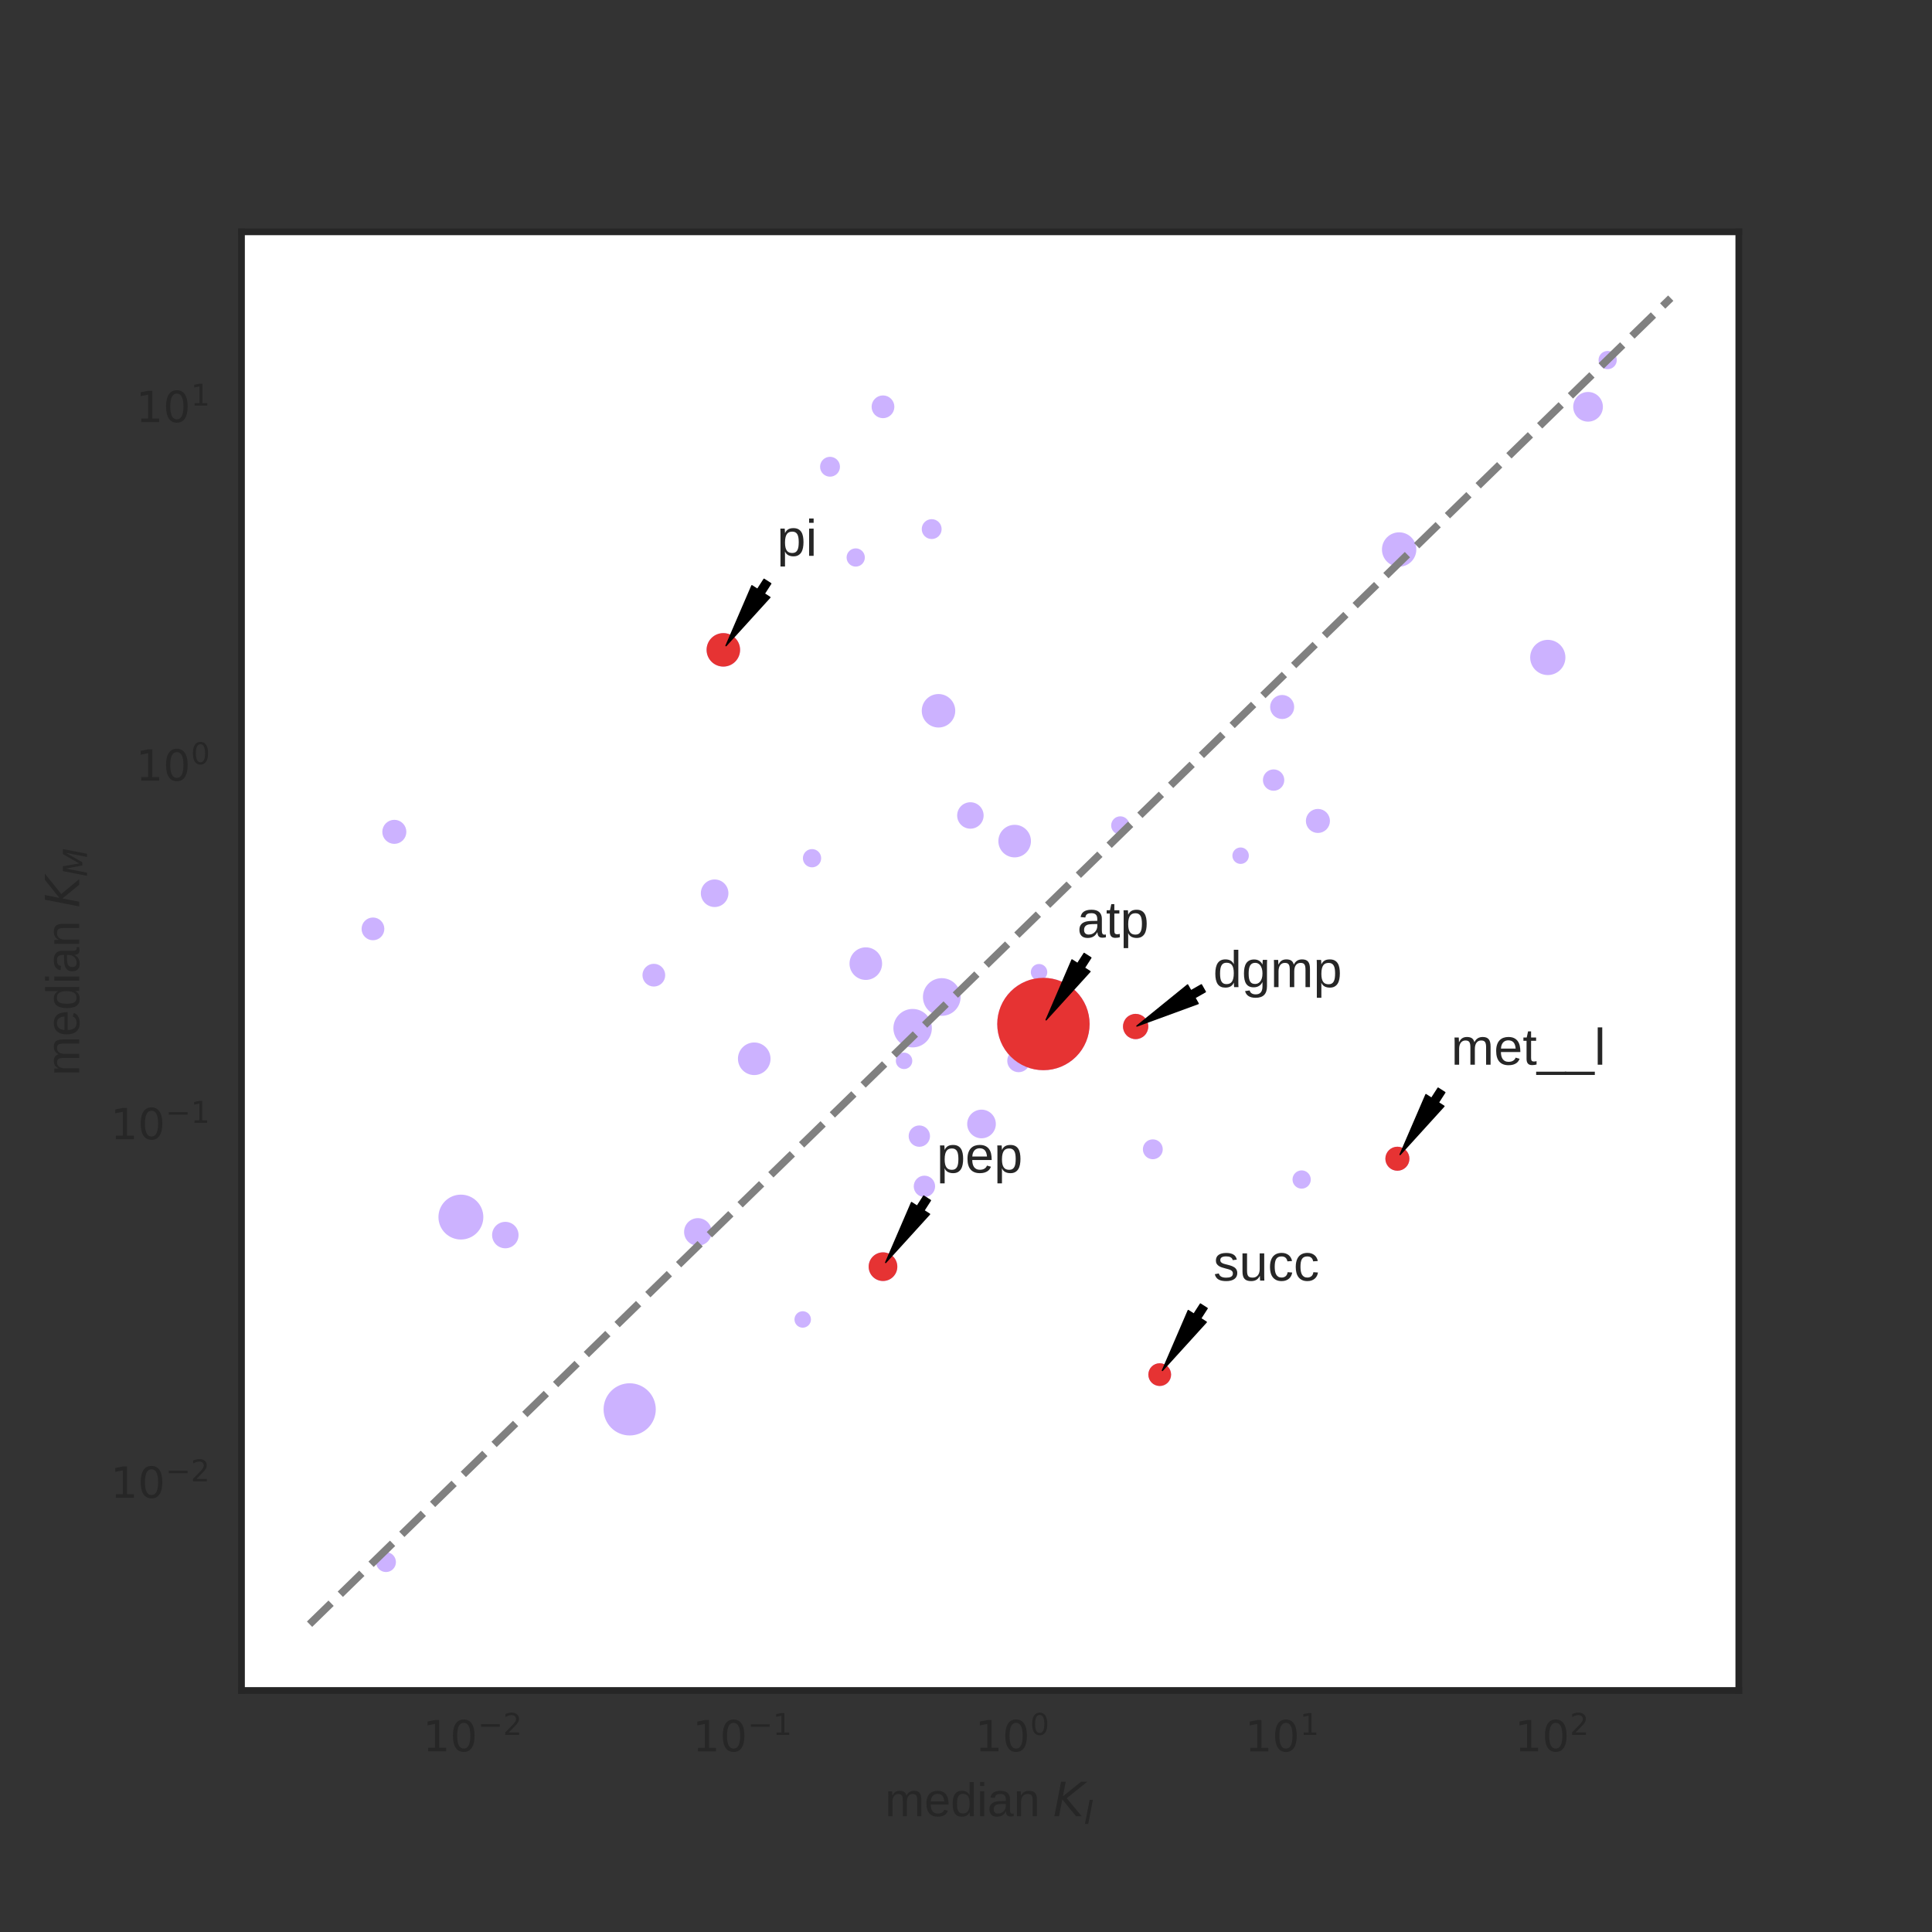 <?xml version="1.0" encoding="UTF-8" standalone="no"?>
<!-- Created with matplotlib (http://matplotlib.org/) -->

<svg
   xmlns:dc="http://purl.org/dc/elements/1.1/"
   xmlns:cc="http://creativecommons.org/ns#"
   xmlns:rdf="http://www.w3.org/1999/02/22-rdf-syntax-ns#"
   xmlns:svg="http://www.w3.org/2000/svg"
   xmlns="http://www.w3.org/2000/svg"
   xmlns:xlink="http://www.w3.org/1999/xlink"
   xmlns:sodipodi="http://sodipodi.sourceforge.net/DTD/sodipodi-0.dtd"
   xmlns:inkscape="http://www.inkscape.org/namespaces/inkscape"
   height="360pt"
   version="1.1"
   viewBox="0 0 360 360"
   width="360pt"
   id="svg2"
   inkscape:version="0.91 r13725"
   sodipodi:docname="km_vs_ki.svg">
  <rect x="0" y="0" width="360" height="360" fill="#333333" stroke="none"/>
  <sodipodi:namedview
     pagecolor="#ffffff"
     bordercolor="#666666"
     borderopacity="1"
     objecttolerance="10"
     gridtolerance="10"
     guidetolerance="10"
     inkscape:pageopacity="0"
     inkscape:pageshadow="2"
     inkscape:window-width="1920"
     inkscape:window-height="1176"
     id="namedview596"
     showgrid="false"
     inkscape:zoom="2.3"
     inkscape:cx="225"
     inkscape:cy="225"
     inkscape:window-x="1920"
     inkscape:window-y="24"
     inkscape:window-maximized="1"
     inkscape:current-layer="svg2" />
  <defs
     id="defs4">
    <style
       type="text/css"
       id="style6">
*{stroke-linecap:butt;stroke-linejoin:round;}
  </style>
  </defs>
  <g
     id="patch_2"
     style="stroke-linecap:butt;stroke-linejoin:round">
    <path
       d="m 45,315 279,0 0,-271.8 -279,0 z"
       style="fill:#ffffff;stroke-linecap:butt;stroke-linejoin:round"
       id="path14"
       inkscape:connector-curvature="0" />
  </g>
  <g
     id="matplotlib.axis_1"
     style="stroke-linecap:butt;stroke-linejoin:round">
    <g
       id="xtick_1"
       style="stroke-linecap:butt;stroke-linejoin:round">
      <g
         id="line2d_1"
         style="stroke-linecap:butt;stroke-linejoin:round" />
      <g
         id="text_1"
         style="stroke-linecap:butt;stroke-linejoin:round">
        <!-- ${10^{-2}}$ -->
        <defs
           id="defs20">
          <path
             d="m 12.406,8.297 16.109,0 0,55.625 -17.531,-3.516 0,8.984 17.438,3.516 9.859,0 0,-64.609 16.109,0 0,-8.297 -41.984,0 z"
             id="DejaVuSans-31"
             inkscape:connector-curvature="0"
             style="stroke-linecap:butt;stroke-linejoin:round" />
          <path
             d="m 31.781,66.406 q -7.609,0 -11.453,-7.5 Q 16.5,51.422 16.5,36.375 q 0,-14.984 3.828,-22.484 3.844,-7.5 11.453,-7.5 7.672,0 11.5,7.5 3.844,7.5 3.844,22.484 0,15.047 -3.844,22.531 -3.828,7.5 -11.5,7.5 m 0,7.812 q 12.266,0 18.734,-9.703 6.469,-9.688 6.469,-28.141 0,-18.406 -6.469,-28.109 -6.469,-9.688 -18.734,-9.688 -12.25,0 -18.719,9.688 Q 6.594,17.969 6.594,36.375 q 0,18.453 6.469,28.141 6.469,9.703 18.719,9.703"
             id="DejaVuSans-30"
             inkscape:connector-curvature="0"
             style="stroke-linecap:butt;stroke-linejoin:round" />
          <path
             d="m 10.594,35.5 62.594,0 0,-8.297 -62.594,0 z"
             id="DejaVuSans-2212"
             inkscape:connector-curvature="0"
             style="stroke-linecap:butt;stroke-linejoin:round" />
          <path
             d="m 19.188,8.297 34.422,0 0,-8.297 -46.281,0 0,8.297 q 5.609,5.812 15.297,15.594 9.703,9.797 12.188,12.641 4.734,5.312 6.609,9 1.891,3.688 1.891,7.25 0,5.812 -4.078,9.469 -4.078,3.672 -10.625,3.672 -4.641,0 -9.797,-1.609 -5.141,-1.609 -11,-4.891 l 0,9.969 Q 13.766,71.781 18.938,73 q 5.188,1.219 9.484,1.219 11.328,0 18.062,-5.672 6.734,-5.656 6.734,-15.125 0,-4.5 -1.688,-8.531 Q 49.859,40.875 45.406,35.406 44.188,33.984 37.641,27.219 31.109,20.453 19.188,8.297"
             id="DejaVuSans-32"
             inkscape:connector-curvature="0"
             style="stroke-linecap:butt;stroke-linejoin:round" />
        </defs>
        <g
           style="fill:#262626;stroke-linecap:butt;stroke-linejoin:round"
           transform="matrix(0.08,0,0,-0.08,78.781,326.397)"
           id="g26">
          <use
             transform="translate(0,0.766)"
             xlink:href="#DejaVuSans-31"
             id="use28"
             style="stroke-linecap:butt;stroke-linejoin:round"
             x="0"
             y="0"
             width="100%"
             height="100%" />
          <use
             transform="translate(63.623,0.766)"
             xlink:href="#DejaVuSans-30"
             id="use30"
             style="stroke-linecap:butt;stroke-linejoin:round"
             x="0"
             y="0"
             width="100%"
             height="100%" />
          <use
             transform="matrix(0.7,0,0,0.7,128.203,39.047)"
             xlink:href="#DejaVuSans-2212"
             id="use32"
             style="stroke-linecap:butt;stroke-linejoin:round"
             x="0"
             y="0"
             width="100%"
             height="100%" />
          <use
             transform="matrix(0.7,0,0,0.7,186.855,39.047)"
             xlink:href="#DejaVuSans-32"
             id="use34"
             style="stroke-linecap:butt;stroke-linejoin:round"
             x="0"
             y="0"
             width="100%"
             height="100%" />
        </g>
      </g>
    </g>
    <g
       id="xtick_2"
       style="stroke-linecap:butt;stroke-linejoin:round">
      <g
         id="line2d_2"
         style="stroke-linecap:butt;stroke-linejoin:round" />
      <g
         id="text_2"
         style="stroke-linecap:butt;stroke-linejoin:round">
        <!-- ${10^{-1}}$ -->
        <g
           style="fill:#262626;stroke-linecap:butt;stroke-linejoin:round"
           transform="matrix(0.08,0,0,-0.08,129.061,326.397)"
           id="g39">
          <use
             transform="translate(0,0.684)"
             xlink:href="#DejaVuSans-31"
             id="use41"
             style="stroke-linecap:butt;stroke-linejoin:round"
             x="0"
             y="0"
             width="100%"
             height="100%" />
          <use
             transform="translate(63.623,0.684)"
             xlink:href="#DejaVuSans-30"
             id="use43"
             style="stroke-linecap:butt;stroke-linejoin:round"
             x="0"
             y="0"
             width="100%"
             height="100%" />
          <use
             transform="matrix(0.7,0,0,0.7,128.203,38.966)"
             xlink:href="#DejaVuSans-2212"
             id="use45"
             style="stroke-linecap:butt;stroke-linejoin:round"
             x="0"
             y="0"
             width="100%"
             height="100%" />
          <use
             transform="matrix(0.7,0,0,0.7,186.855,38.966)"
             xlink:href="#DejaVuSans-31"
             id="use47"
             style="stroke-linecap:butt;stroke-linejoin:round"
             x="0"
             y="0"
             width="100%"
             height="100%" />
        </g>
      </g>
    </g>
    <g
       id="xtick_3"
       style="stroke-linecap:butt;stroke-linejoin:round">
      <g
         id="line2d_3"
         style="stroke-linecap:butt;stroke-linejoin:round" />
      <g
         id="text_3"
         style="stroke-linecap:butt;stroke-linejoin:round">
        <!-- ${10^{0}}$ -->
        <g
           style="fill:#262626;stroke-linecap:butt;stroke-linejoin:round"
           transform="matrix(0.08,0,0,-0.08,181.701,326.397)"
           id="g52">
          <use
             transform="translate(0,0.766)"
             xlink:href="#DejaVuSans-31"
             id="use54"
             style="stroke-linecap:butt;stroke-linejoin:round"
             x="0"
             y="0"
             width="100%"
             height="100%" />
          <use
             transform="translate(63.623,0.766)"
             xlink:href="#DejaVuSans-30"
             id="use56"
             style="stroke-linecap:butt;stroke-linejoin:round"
             x="0"
             y="0"
             width="100%"
             height="100%" />
          <use
             transform="matrix(0.7,0,0,0.7,128.203,39.047)"
             xlink:href="#DejaVuSans-30"
             id="use58"
             style="stroke-linecap:butt;stroke-linejoin:round"
             x="0"
             y="0"
             width="100%"
             height="100%" />
        </g>
      </g>
    </g>
    <g
       id="xtick_4"
       style="stroke-linecap:butt;stroke-linejoin:round">
      <g
         id="line2d_4"
         style="stroke-linecap:butt;stroke-linejoin:round" />
      <g
         id="text_4"
         style="stroke-linecap:butt;stroke-linejoin:round">
        <!-- ${10^{1}}$ -->
        <g
           style="fill:#262626;stroke-linecap:butt;stroke-linejoin:round"
           transform="matrix(0.08,0,0,-0.08,231.981,326.397)"
           id="g63">
          <use
             transform="translate(0,0.684)"
             xlink:href="#DejaVuSans-31"
             id="use65"
             style="stroke-linecap:butt;stroke-linejoin:round"
             x="0"
             y="0"
             width="100%"
             height="100%" />
          <use
             transform="translate(63.623,0.684)"
             xlink:href="#DejaVuSans-30"
             id="use67"
             style="stroke-linecap:butt;stroke-linejoin:round"
             x="0"
             y="0"
             width="100%"
             height="100%" />
          <use
             transform="matrix(0.7,0,0,0.7,128.203,38.966)"
             xlink:href="#DejaVuSans-31"
             id="use69"
             style="stroke-linecap:butt;stroke-linejoin:round"
             x="0"
             y="0"
             width="100%"
             height="100%" />
        </g>
      </g>
    </g>
    <g
       id="xtick_5"
       style="stroke-linecap:butt;stroke-linejoin:round">
      <g
         id="line2d_5"
         style="stroke-linecap:butt;stroke-linejoin:round" />
      <g
         id="text_5"
         style="stroke-linecap:butt;stroke-linejoin:round">
        <!-- ${10^{2}}$ -->
        <g
           style="fill:#262626;stroke-linecap:butt;stroke-linejoin:round"
           transform="matrix(0.08,0,0,-0.08,282.26,326.397)"
           id="g74">
          <use
             transform="translate(0,0.766)"
             xlink:href="#DejaVuSans-31"
             id="use76"
             style="stroke-linecap:butt;stroke-linejoin:round"
             x="0"
             y="0"
             width="100%"
             height="100%" />
          <use
             transform="translate(63.623,0.766)"
             xlink:href="#DejaVuSans-30"
             id="use78"
             style="stroke-linecap:butt;stroke-linejoin:round"
             x="0"
             y="0"
             width="100%"
             height="100%" />
          <use
             transform="matrix(0.7,0,0,0.7,128.203,39.047)"
             xlink:href="#DejaVuSans-32"
             id="use80"
             style="stroke-linecap:butt;stroke-linejoin:round"
             x="0"
             y="0"
             width="100%"
             height="100%" />
        </g>
      </g>
    </g>
    <g
       id="xtick_6"
       style="stroke-linecap:butt;stroke-linejoin:round">
      <g
         id="line2d_6"
         style="stroke-linecap:butt;stroke-linejoin:round" />
    </g>
    <g
       id="xtick_7"
       style="stroke-linecap:butt;stroke-linejoin:round">
      <g
         id="line2d_7"
         style="stroke-linecap:butt;stroke-linejoin:round" />
    </g>
    <g
       id="xtick_8"
       style="stroke-linecap:butt;stroke-linejoin:round">
      <g
         id="line2d_8"
         style="stroke-linecap:butt;stroke-linejoin:round" />
    </g>
    <g
       id="xtick_9"
       style="stroke-linecap:butt;stroke-linejoin:round">
      <g
         id="line2d_9"
         style="stroke-linecap:butt;stroke-linejoin:round" />
    </g>
    <g
       id="xtick_10"
       style="stroke-linecap:butt;stroke-linejoin:round">
      <g
         id="line2d_10"
         style="stroke-linecap:butt;stroke-linejoin:round" />
    </g>
    <g
       id="xtick_11"
       style="stroke-linecap:butt;stroke-linejoin:round">
      <g
         id="line2d_11"
         style="stroke-linecap:butt;stroke-linejoin:round" />
    </g>
    <g
       id="xtick_12"
       style="stroke-linecap:butt;stroke-linejoin:round">
      <g
         id="line2d_12"
         style="stroke-linecap:butt;stroke-linejoin:round" />
    </g>
    <g
       id="xtick_13"
       style="stroke-linecap:butt;stroke-linejoin:round">
      <g
         id="line2d_13"
         style="stroke-linecap:butt;stroke-linejoin:round" />
    </g>
    <g
       id="xtick_14"
       style="stroke-linecap:butt;stroke-linejoin:round">
      <g
         id="line2d_14"
         style="stroke-linecap:butt;stroke-linejoin:round" />
    </g>
    <g
       id="xtick_15"
       style="stroke-linecap:butt;stroke-linejoin:round">
      <g
         id="line2d_15"
         style="stroke-linecap:butt;stroke-linejoin:round" />
    </g>
    <g
       id="xtick_16"
       style="stroke-linecap:butt;stroke-linejoin:round">
      <g
         id="line2d_16"
         style="stroke-linecap:butt;stroke-linejoin:round" />
    </g>
    <g
       id="xtick_17"
       style="stroke-linecap:butt;stroke-linejoin:round">
      <g
         id="line2d_17"
         style="stroke-linecap:butt;stroke-linejoin:round" />
    </g>
    <g
       id="xtick_18"
       style="stroke-linecap:butt;stroke-linejoin:round">
      <g
         id="line2d_18"
         style="stroke-linecap:butt;stroke-linejoin:round" />
    </g>
    <g
       id="xtick_19"
       style="stroke-linecap:butt;stroke-linejoin:round">
      <g
         id="line2d_19"
         style="stroke-linecap:butt;stroke-linejoin:round" />
    </g>
    <g
       id="xtick_20"
       style="stroke-linecap:butt;stroke-linejoin:round">
      <g
         id="line2d_20"
         style="stroke-linecap:butt;stroke-linejoin:round" />
    </g>
    <g
       id="xtick_21"
       style="stroke-linecap:butt;stroke-linejoin:round">
      <g
         id="line2d_21"
         style="stroke-linecap:butt;stroke-linejoin:round" />
    </g>
    <g
       id="xtick_22"
       style="stroke-linecap:butt;stroke-linejoin:round">
      <g
         id="line2d_22"
         style="stroke-linecap:butt;stroke-linejoin:round" />
    </g>
    <g
       id="xtick_23"
       style="stroke-linecap:butt;stroke-linejoin:round">
      <g
         id="line2d_23"
         style="stroke-linecap:butt;stroke-linejoin:round" />
    </g>
    <g
       id="xtick_24"
       style="stroke-linecap:butt;stroke-linejoin:round">
      <g
         id="line2d_24"
         style="stroke-linecap:butt;stroke-linejoin:round" />
    </g>
    <g
       id="xtick_25"
       style="stroke-linecap:butt;stroke-linejoin:round">
      <g
         id="line2d_25"
         style="stroke-linecap:butt;stroke-linejoin:round" />
    </g>
    <g
       id="xtick_26"
       style="stroke-linecap:butt;stroke-linejoin:round">
      <g
         id="line2d_26"
         style="stroke-linecap:butt;stroke-linejoin:round" />
    </g>
    <g
       id="xtick_27"
       style="stroke-linecap:butt;stroke-linejoin:round">
      <g
         id="line2d_27"
         style="stroke-linecap:butt;stroke-linejoin:round" />
    </g>
    <g
       id="xtick_28"
       style="stroke-linecap:butt;stroke-linejoin:round">
      <g
         id="line2d_28"
         style="stroke-linecap:butt;stroke-linejoin:round" />
    </g>
    <g
       id="xtick_29"
       style="stroke-linecap:butt;stroke-linejoin:round">
      <g
         id="line2d_29"
         style="stroke-linecap:butt;stroke-linejoin:round" />
    </g>
    <g
       id="xtick_30"
       style="stroke-linecap:butt;stroke-linejoin:round">
      <g
         id="line2d_30"
         style="stroke-linecap:butt;stroke-linejoin:round" />
    </g>
    <g
       id="xtick_31"
       style="stroke-linecap:butt;stroke-linejoin:round">
      <g
         id="line2d_31"
         style="stroke-linecap:butt;stroke-linejoin:round" />
    </g>
    <g
       id="xtick_32"
       style="stroke-linecap:butt;stroke-linejoin:round">
      <g
         id="line2d_32"
         style="stroke-linecap:butt;stroke-linejoin:round" />
    </g>
    <g
       id="xtick_33"
       style="stroke-linecap:butt;stroke-linejoin:round">
      <g
         id="line2d_33"
         style="stroke-linecap:butt;stroke-linejoin:round" />
    </g>
    <g
       id="xtick_34"
       style="stroke-linecap:butt;stroke-linejoin:round">
      <g
         id="line2d_34"
         style="stroke-linecap:butt;stroke-linejoin:round" />
    </g>
    <g
       id="xtick_35"
       style="stroke-linecap:butt;stroke-linejoin:round">
      <g
         id="line2d_35"
         style="stroke-linecap:butt;stroke-linejoin:round" />
    </g>
    <g
       id="xtick_36"
       style="stroke-linecap:butt;stroke-linejoin:round">
      <g
         id="line2d_36"
         style="stroke-linecap:butt;stroke-linejoin:round" />
    </g>
    <g
       id="xtick_37"
       style="stroke-linecap:butt;stroke-linejoin:round">
      <g
         id="line2d_37"
         style="stroke-linecap:butt;stroke-linejoin:round" />
    </g>
    <g
       id="xtick_38"
       style="stroke-linecap:butt;stroke-linejoin:round">
      <g
         id="line2d_38"
         style="stroke-linecap:butt;stroke-linejoin:round" />
    </g>
    <g
       id="xtick_39"
       style="stroke-linecap:butt;stroke-linejoin:round">
      <g
         id="line2d_39"
         style="stroke-linecap:butt;stroke-linejoin:round" />
    </g>
    <g
       id="xtick_40"
       style="stroke-linecap:butt;stroke-linejoin:round">
      <g
         id="line2d_40"
         style="stroke-linecap:butt;stroke-linejoin:round" />
    </g>
    <g
       id="xtick_41"
       style="stroke-linecap:butt;stroke-linejoin:round">
      <g
         id="line2d_41"
         style="stroke-linecap:butt;stroke-linejoin:round" />
    </g>
    <g
       id="xtick_42"
       style="stroke-linecap:butt;stroke-linejoin:round">
      <g
         id="line2d_42"
         style="stroke-linecap:butt;stroke-linejoin:round" />
    </g>
    <g
       id="xtick_43"
       style="stroke-linecap:butt;stroke-linejoin:round">
      <g
         id="line2d_43"
         style="stroke-linecap:butt;stroke-linejoin:round" />
    </g>
    <g
       id="xtick_44"
       style="stroke-linecap:butt;stroke-linejoin:round">
      <g
         id="line2d_44"
         style="stroke-linecap:butt;stroke-linejoin:round" />
    </g>
    <g
       id="xtick_45"
       style="stroke-linecap:butt;stroke-linejoin:round">
      <g
         id="line2d_45"
         style="stroke-linecap:butt;stroke-linejoin:round" />
    </g>
    <g
       id="xtick_46"
       style="stroke-linecap:butt;stroke-linejoin:round">
      <g
         id="line2d_46"
         style="stroke-linecap:butt;stroke-linejoin:round" />
    </g>
    <g
       id="xtick_47"
       style="stroke-linecap:butt;stroke-linejoin:round">
      <g
         id="line2d_47"
         style="stroke-linecap:butt;stroke-linejoin:round" />
    </g>
    <g
       id="xtick_48"
       style="stroke-linecap:butt;stroke-linejoin:round">
      <g
         id="line2d_48"
         style="stroke-linecap:butt;stroke-linejoin:round" />
    </g>
    <g
       id="xtick_49"
       style="stroke-linecap:butt;stroke-linejoin:round">
      <g
         id="line2d_49"
         style="stroke-linecap:butt;stroke-linejoin:round" />
    </g>
    <g
       id="text_6"
       style="stroke-linecap:butt;stroke-linejoin:round">
      <!-- median $K_I$ -->
      <defs
         id="defs171">
        <path
           d="m 37.5,0 0,33.5 q 0,3.859 -0.484,6.438 -0.484,2.594 -1.641,4.172 -1.141,1.594 -3,2.25 -1.859,0.656 -4.547,0.656 -2.781,0 -5.031,-1.094 Q 20.562,44.828 18.969,42.75 17.391,40.672 16.531,37.625 15.672,34.578 15.672,30.609 L 15.672,0 6.938,0 l 0,41.547 q 0,1.672 -0.031,3.5 Q 6.891,46.875 6.828,48.5 6.781,50.141 6.734,51.312 6.688,52.484 6.641,52.828 l 8.297,0 q 0.047,-0.234 0.094,-1.312 0.062,-1.078 0.125,-2.469 0.078,-1.391 0.125,-2.828 0.047,-1.438 0.047,-2.422 l 0.156,0 q 1.172,2.297 2.531,4.156 1.375,1.859 3.203,3.141 1.828,1.297 4.188,2 2.375,0.719 5.5,0.719 6.016,0 9.5,-2.391 3.484,-2.391 4.859,-7.625 l 0.141,0 q 1.172,2.297 2.641,4.156 1.469,1.859 3.422,3.141 1.953,1.297 4.391,2 2.438,0.719 5.562,0.719 4.016,0 6.906,-1.078 2.906,-1.078 4.766,-3.328 1.859,-2.234 2.734,-5.781 0.875,-3.531 0.875,-8.422 l 0,-35.203 -8.688,0 0,33.5 q 0,3.859 -0.484,6.438 -0.484,2.594 -1.641,4.172 -1.141,1.594 -3,2.25 -1.859,0.656 -4.547,0.656 -2.781,0 -5.031,-1.047 Q 51.078,44.922 49.484,42.875 47.906,40.828 47.047,37.75 46.188,34.672 46.188,30.609 L 46.188,0 Z"
           id="LiberationSans-6d"
           inkscape:connector-curvature="0"
           style="stroke-linecap:butt;stroke-linejoin:round" />
        <path
           d="m 13.484,24.562 q 0,-4.156 0.844,-7.656 0.859,-3.484 2.641,-6 1.781,-2.5 4.562,-3.906 2.781,-1.391 6.688,-1.391 5.719,0 9.156,2.297 3.453,2.297 4.672,5.812 L 49.75,11.531 Q 48.922,9.328 47.438,7.109 45.953,4.891 43.453,3.094 40.969,1.312 37.234,0.156 33.5,-0.984 28.219,-0.984 16.5,-0.984 10.375,6 4.25,12.984 4.25,26.766 q 0,7.422 1.844,12.562 1.859,5.156 5.078,8.375 3.234,3.219 7.531,4.656 Q 23,53.812 27.875,53.812 q 6.641,0 11.109,-2.156 4.469,-2.141 7.172,-5.938 2.719,-3.781 3.859,-8.906 1.156,-5.125 1.156,-11.078 l 0,-1.172 z m 28.609,6.734 q -0.734,8.359 -4.25,12.188 -3.516,3.828 -10.109,3.828 -2.203,0 -4.625,-0.703 -2.406,-0.703 -4.453,-2.516 -2.047,-1.812 -3.469,-4.922 -1.422,-3.094 -1.609,-7.875 z"
           id="LiberationSans-65"
           inkscape:connector-curvature="0"
           style="stroke-linecap:butt;stroke-linejoin:round" />
        <path
           d="M 40.094,8.5 Q 37.641,3.422 33.609,1.219 29.594,-0.984 23.641,-0.984 13.625,-0.984 8.906,5.75 4.203,12.5 4.203,26.172 q 0,27.641 19.438,27.641 6,0 10,-2.203 4,-2.188 6.453,-6.984 l 0.094,0 q 0,0.5 -0.031,1.547 -0.016,1.047 -0.047,2.188 -0.016,1.156 -0.016,2.172 0,1.031 0,1.469 l 0,20.469 8.781,0 0,-61.578 q 0,-1.906 0.016,-3.672 Q 48.922,5.469 48.969,4 49.031,2.547 49.078,1.484 49.125,0.438 49.172,0 l -8.406,0 Q 40.672,0.484 40.594,1.391 40.531,2.297 40.453,3.469 40.375,4.641 40.328,5.938 40.281,7.234 40.281,8.5 Z M 13.422,26.469 q 0,-5.469 0.688,-9.375 0.688,-3.906 2.203,-6.422 1.516,-2.516 3.859,-3.688 Q 22.516,5.812 25.875,5.812 q 3.469,0 6.125,1.125 2.672,1.125 4.453,3.641 1.781,2.516 2.703,6.562 0.938,4.047 0.938,9.906 0,5.625 -0.938,9.5 -0.922,3.891 -2.734,6.281 Q 34.625,45.219 32,46.266 29.391,47.312 25.984,47.312 22.75,47.312 20.406,46.188 18.062,45.062 16.5,42.578 q -1.562,-2.484 -2.328,-6.469 -0.75,-3.984 -0.75,-9.641"
           id="LiberationSans-64"
           inkscape:connector-curvature="0"
           style="stroke-linecap:butt;stroke-linejoin:round" />
        <path
           d="m 6.688,64.062 0,8.406 8.797,0 0,-8.406 z m 0,-64.062 0,52.828 8.797,0 0,-52.828 z"
           id="LiberationSans-69"
           inkscape:connector-curvature="0"
           style="stroke-linecap:butt;stroke-linejoin:round" />
        <path
           d="m 20.219,-0.984 q -7.969,0 -11.969,4.203 -4,4.203 -4,11.531 0,5.219 1.969,8.562 1.984,3.344 5.172,5.25 3.203,1.906 7.297,2.641 4.109,0.734 8.359,0.828 l 11.875,0.203 0,2.875 q 0,3.266 -0.688,5.562 -0.688,2.297 -2.109,3.703 -1.406,1.422 -3.531,2.078 -2.125,0.672 -5,0.672 -2.547,0 -4.594,-0.375 -2.047,-0.359 -3.562,-1.312 -1.516,-0.953 -2.453,-2.594 -0.922,-1.625 -1.219,-4.125 L 6.594,39.547 q 0.484,3.125 1.844,5.734 1.375,2.625 3.891,4.516 2.516,1.906 6.297,2.953 3.781,1.062 9.156,1.062 9.969,0 14.984,-4.578 5.031,-4.562 5.031,-13.203 l 0,-22.75 q 0,-3.906 1.031,-5.891 1.031,-1.969 3.906,-1.969 0.734,0 1.469,0.094 0.734,0.094 1.406,0.25 l 0,-5.469 Q 53.953,-0.094 52.312,-0.281 q -1.625,-0.203 -3.484,-0.203 -2.484,0 -4.266,0.656 -1.781,0.656 -2.906,2 -1.125,1.344 -1.719,3.312 -0.578,1.984 -0.734,4.625 l -0.281,0 Q 37.5,7.562 35.812,5.516 34.125,3.469 31.875,2.031 29.641,0.594 26.781,-0.188 23.922,-0.984 20.219,-0.984 m 2,6.594 q 4.203,0 7.344,1.531 3.156,1.547 5.219,3.938 2.078,2.406 3.109,5.234 1.031,2.828 1.031,5.422 l 0,4.344 -9.625,-0.203 q -3.219,-0.047 -6.125,-0.469 Q 20.266,25 18.062,23.781 15.875,22.562 14.578,20.359 13.281,18.172 13.281,14.594 q 0,-4.297 2.312,-6.641 2.328,-2.344 6.625,-2.344"
           id="LiberationSans-61"
           inkscape:connector-curvature="0"
           style="stroke-linecap:butt;stroke-linejoin:round" />
        <path
           d="m 40.281,0 0,33.5 q 0,3.859 -0.562,6.438 -0.562,2.594 -1.828,4.172 -1.266,1.594 -3.344,2.25 -2.078,0.656 -5.156,0.656 -3.125,0 -5.641,-1.094 Q 21.234,44.828 19.453,42.75 17.672,40.672 16.688,37.625 15.719,34.578 15.719,30.609 L 15.719,0 6.938,0 l 0,41.547 q 0,1.672 -0.031,3.5 Q 6.891,46.875 6.828,48.5 6.781,50.141 6.734,51.312 6.688,52.484 6.641,52.828 l 8.297,0 q 0.047,-0.234 0.094,-1.312 0.062,-1.078 0.125,-2.469 0.078,-1.391 0.125,-2.828 0.047,-1.438 0.047,-2.422 l 0.156,0 q 1.266,2.297 2.781,4.156 1.516,1.859 3.516,3.141 2,1.297 4.578,2 2.594,0.719 6.016,0.719 4.391,0 7.562,-1.078 3.172,-1.078 5.219,-3.328 2.062,-2.234 3.016,-5.781 Q 49.125,40.094 49.125,35.203 L 49.125,0 Z"
           id="LiberationSans-6e"
           inkscape:connector-curvature="0"
           style="stroke-linecap:butt;stroke-linejoin:round" />
        <path
           id="LiberationSans-20"
           d=""
           inkscape:connector-curvature="0"
           style="stroke-linecap:butt;stroke-linejoin:round" />
        <path
           d="m 16.891,72.906 9.922,0 -6.016,-30.719 38.281,30.719 13.141,0 L 28.906,38.094 60.594,0 48.578,0 19.484,35.5 12.594,0 2.688,0 Z"
           id="DejaVuSans-Oblique-4b"
           inkscape:connector-curvature="0"
           style="stroke-linecap:butt;stroke-linejoin:round" />
        <path
           d="m 16.891,72.906 9.922,0 L 12.594,0 2.688,0 Z"
           id="DejaVuSans-Oblique-49"
           inkscape:connector-curvature="0"
           style="stroke-linecap:butt;stroke-linejoin:round" />
      </defs>
      <g
         style="fill:#262626;stroke-linecap:butt;stroke-linejoin:round"
         transform="matrix(0.088,0,0,-0.088,164.92,338.435)"
         id="g182">
        <use
           transform="translate(0,0.094)"
           xlink:href="#LiberationSans-6d"
           id="use184"
           style="stroke-linecap:butt;stroke-linejoin:round"
           x="0"
           y="0"
           width="100%"
           height="100%" />
        <use
           transform="translate(83.301,0.094)"
           xlink:href="#LiberationSans-65"
           id="use186"
           style="stroke-linecap:butt;stroke-linejoin:round"
           x="0"
           y="0"
           width="100%"
           height="100%" />
        <use
           transform="translate(138.916,0.094)"
           xlink:href="#LiberationSans-64"
           id="use188"
           style="stroke-linecap:butt;stroke-linejoin:round"
           x="0"
           y="0"
           width="100%"
           height="100%" />
        <use
           transform="translate(194.531,0.094)"
           xlink:href="#LiberationSans-69"
           id="use190"
           style="stroke-linecap:butt;stroke-linejoin:round"
           x="0"
           y="0"
           width="100%"
           height="100%" />
        <use
           transform="translate(216.748,0.094)"
           xlink:href="#LiberationSans-61"
           id="use192"
           style="stroke-linecap:butt;stroke-linejoin:round"
           x="0"
           y="0"
           width="100%"
           height="100%" />
        <use
           transform="translate(272.363,0.094)"
           xlink:href="#LiberationSans-6e"
           id="use194"
           style="stroke-linecap:butt;stroke-linejoin:round"
           x="0"
           y="0"
           width="100%"
           height="100%" />
        <use
           transform="translate(327.979,0.094)"
           xlink:href="#LiberationSans-20"
           id="use196"
           style="stroke-linecap:butt;stroke-linejoin:round"
           x="0"
           y="0"
           width="100%"
           height="100%" />
        <use
           transform="translate(355.762,0.094)"
           xlink:href="#DejaVuSans-Oblique-4b"
           id="use198"
           style="stroke-linecap:butt;stroke-linejoin:round"
           x="0"
           y="0"
           width="100%"
           height="100%" />
        <use
           transform="matrix(0.7,0,0,0.7,421.338,-16.312)"
           xlink:href="#DejaVuSans-Oblique-49"
           id="use200"
           style="stroke-linecap:butt;stroke-linejoin:round"
           x="0"
           y="0"
           width="100%"
           height="100%" />
      </g>
    </g>
  </g>
  <g
     id="matplotlib.axis_2"
     style="stroke-linecap:butt;stroke-linejoin:round">
    <g
       id="ytick_1"
       style="stroke-linecap:butt;stroke-linejoin:round">
      <g
         id="line2d_50"
         style="stroke-linecap:butt;stroke-linejoin:round" />
      <g
         id="text_7"
         style="stroke-linecap:butt;stroke-linejoin:round">
        <!-- ${10^{-2}}$ -->
        <g
           style="fill:#262626;stroke-linecap:butt;stroke-linejoin:round"
           transform="matrix(0.08,0,0,-0.08,20.6,279.152)"
           id="g206">
          <use
             transform="translate(0,0.766)"
             xlink:href="#DejaVuSans-31"
             id="use208"
             style="stroke-linecap:butt;stroke-linejoin:round"
             x="0"
             y="0"
             width="100%"
             height="100%" />
          <use
             transform="translate(63.623,0.766)"
             xlink:href="#DejaVuSans-30"
             id="use210"
             style="stroke-linecap:butt;stroke-linejoin:round"
             x="0"
             y="0"
             width="100%"
             height="100%" />
          <use
             transform="matrix(0.7,0,0,0.7,128.203,39.047)"
             xlink:href="#DejaVuSans-2212"
             id="use212"
             style="stroke-linecap:butt;stroke-linejoin:round"
             x="0"
             y="0"
             width="100%"
             height="100%" />
          <use
             transform="matrix(0.7,0,0,0.7,186.855,39.047)"
             xlink:href="#DejaVuSans-32"
             id="use214"
             style="stroke-linecap:butt;stroke-linejoin:round"
             x="0"
             y="0"
             width="100%"
             height="100%" />
        </g>
      </g>
    </g>
    <g
       id="ytick_2"
       style="stroke-linecap:butt;stroke-linejoin:round">
      <g
         id="line2d_51"
         style="stroke-linecap:butt;stroke-linejoin:round" />
      <g
         id="text_8"
         style="stroke-linecap:butt;stroke-linejoin:round">
        <!-- ${10^{-1}}$ -->
        <g
           style="fill:#262626;stroke-linecap:butt;stroke-linejoin:round"
           transform="matrix(0.08,0,0,-0.08,20.6,212.335)"
           id="g219">
          <use
             transform="translate(0,0.684)"
             xlink:href="#DejaVuSans-31"
             id="use221"
             style="stroke-linecap:butt;stroke-linejoin:round"
             x="0"
             y="0"
             width="100%"
             height="100%" />
          <use
             transform="translate(63.623,0.684)"
             xlink:href="#DejaVuSans-30"
             id="use223"
             style="stroke-linecap:butt;stroke-linejoin:round"
             x="0"
             y="0"
             width="100%"
             height="100%" />
          <use
             transform="matrix(0.7,0,0,0.7,128.203,38.966)"
             xlink:href="#DejaVuSans-2212"
             id="use225"
             style="stroke-linecap:butt;stroke-linejoin:round"
             x="0"
             y="0"
             width="100%"
             height="100%" />
          <use
             transform="matrix(0.7,0,0,0.7,186.855,38.966)"
             xlink:href="#DejaVuSans-31"
             id="use227"
             style="stroke-linecap:butt;stroke-linejoin:round"
             x="0"
             y="0"
             width="100%"
             height="100%" />
        </g>
      </g>
    </g>
    <g
       id="ytick_3"
       style="stroke-linecap:butt;stroke-linejoin:round">
      <g
         id="line2d_52"
         style="stroke-linecap:butt;stroke-linejoin:round" />
      <g
         id="text_9"
         style="stroke-linecap:butt;stroke-linejoin:round">
        <!-- ${10^{0}}$ -->
        <g
           style="fill:#262626;stroke-linecap:butt;stroke-linejoin:round"
           transform="matrix(0.08,0,0,-0.08,25.32,145.518)"
           id="g232">
          <use
             transform="translate(0,0.766)"
             xlink:href="#DejaVuSans-31"
             id="use234"
             style="stroke-linecap:butt;stroke-linejoin:round"
             x="0"
             y="0"
             width="100%"
             height="100%" />
          <use
             transform="translate(63.623,0.766)"
             xlink:href="#DejaVuSans-30"
             id="use236"
             style="stroke-linecap:butt;stroke-linejoin:round"
             x="0"
             y="0"
             width="100%"
             height="100%" />
          <use
             transform="matrix(0.7,0,0,0.7,128.203,39.047)"
             xlink:href="#DejaVuSans-30"
             id="use238"
             style="stroke-linecap:butt;stroke-linejoin:round"
             x="0"
             y="0"
             width="100%"
             height="100%" />
        </g>
      </g>
    </g>
    <g
       id="ytick_4"
       style="stroke-linecap:butt;stroke-linejoin:round">
      <g
         id="line2d_53"
         style="stroke-linecap:butt;stroke-linejoin:round" />
      <g
         id="text_10"
         style="stroke-linecap:butt;stroke-linejoin:round">
        <!-- ${10^{1}}$ -->
        <g
           style="fill:#262626;stroke-linecap:butt;stroke-linejoin:round"
           transform="matrix(0.08,0,0,-0.08,25.32,78.701)"
           id="g243">
          <use
             transform="translate(0,0.684)"
             xlink:href="#DejaVuSans-31"
             id="use245"
             style="stroke-linecap:butt;stroke-linejoin:round"
             x="0"
             y="0"
             width="100%"
             height="100%" />
          <use
             transform="translate(63.623,0.684)"
             xlink:href="#DejaVuSans-30"
             id="use247"
             style="stroke-linecap:butt;stroke-linejoin:round"
             x="0"
             y="0"
             width="100%"
             height="100%" />
          <use
             transform="matrix(0.7,0,0,0.7,128.203,38.966)"
             xlink:href="#DejaVuSans-31"
             id="use249"
             style="stroke-linecap:butt;stroke-linejoin:round"
             x="0"
             y="0"
             width="100%"
             height="100%" />
        </g>
      </g>
    </g>
    <g
       id="ytick_5"
       style="stroke-linecap:butt;stroke-linejoin:round">
      <g
         id="line2d_54"
         style="stroke-linecap:butt;stroke-linejoin:round" />
    </g>
    <g
       id="ytick_6"
       style="stroke-linecap:butt;stroke-linejoin:round">
      <g
         id="line2d_55"
         style="stroke-linecap:butt;stroke-linejoin:round" />
    </g>
    <g
       id="ytick_7"
       style="stroke-linecap:butt;stroke-linejoin:round">
      <g
         id="line2d_56"
         style="stroke-linecap:butt;stroke-linejoin:round" />
    </g>
    <g
       id="ytick_8"
       style="stroke-linecap:butt;stroke-linejoin:round">
      <g
         id="line2d_57"
         style="stroke-linecap:butt;stroke-linejoin:round" />
    </g>
    <g
       id="ytick_9"
       style="stroke-linecap:butt;stroke-linejoin:round">
      <g
         id="line2d_58"
         style="stroke-linecap:butt;stroke-linejoin:round" />
    </g>
    <g
       id="ytick_10"
       style="stroke-linecap:butt;stroke-linejoin:round">
      <g
         id="line2d_59"
         style="stroke-linecap:butt;stroke-linejoin:round" />
    </g>
    <g
       id="ytick_11"
       style="stroke-linecap:butt;stroke-linejoin:round">
      <g
         id="line2d_60"
         style="stroke-linecap:butt;stroke-linejoin:round" />
    </g>
    <g
       id="ytick_12"
       style="stroke-linecap:butt;stroke-linejoin:round">
      <g
         id="line2d_61"
         style="stroke-linecap:butt;stroke-linejoin:round" />
    </g>
    <g
       id="ytick_13"
       style="stroke-linecap:butt;stroke-linejoin:round">
      <g
         id="line2d_62"
         style="stroke-linecap:butt;stroke-linejoin:round" />
    </g>
    <g
       id="ytick_14"
       style="stroke-linecap:butt;stroke-linejoin:round">
      <g
         id="line2d_63"
         style="stroke-linecap:butt;stroke-linejoin:round" />
    </g>
    <g
       id="ytick_15"
       style="stroke-linecap:butt;stroke-linejoin:round">
      <g
         id="line2d_64"
         style="stroke-linecap:butt;stroke-linejoin:round" />
    </g>
    <g
       id="ytick_16"
       style="stroke-linecap:butt;stroke-linejoin:round">
      <g
         id="line2d_65"
         style="stroke-linecap:butt;stroke-linejoin:round" />
    </g>
    <g
       id="ytick_17"
       style="stroke-linecap:butt;stroke-linejoin:round">
      <g
         id="line2d_66"
         style="stroke-linecap:butt;stroke-linejoin:round" />
    </g>
    <g
       id="ytick_18"
       style="stroke-linecap:butt;stroke-linejoin:round">
      <g
         id="line2d_67"
         style="stroke-linecap:butt;stroke-linejoin:round" />
    </g>
    <g
       id="ytick_19"
       style="stroke-linecap:butt;stroke-linejoin:round">
      <g
         id="line2d_68"
         style="stroke-linecap:butt;stroke-linejoin:round" />
    </g>
    <g
       id="ytick_20"
       style="stroke-linecap:butt;stroke-linejoin:round">
      <g
         id="line2d_69"
         style="stroke-linecap:butt;stroke-linejoin:round" />
    </g>
    <g
       id="ytick_21"
       style="stroke-linecap:butt;stroke-linejoin:round">
      <g
         id="line2d_70"
         style="stroke-linecap:butt;stroke-linejoin:round" />
    </g>
    <g
       id="ytick_22"
       style="stroke-linecap:butt;stroke-linejoin:round">
      <g
         id="line2d_71"
         style="stroke-linecap:butt;stroke-linejoin:round" />
    </g>
    <g
       id="ytick_23"
       style="stroke-linecap:butt;stroke-linejoin:round">
      <g
         id="line2d_72"
         style="stroke-linecap:butt;stroke-linejoin:round" />
    </g>
    <g
       id="ytick_24"
       style="stroke-linecap:butt;stroke-linejoin:round">
      <g
         id="line2d_73"
         style="stroke-linecap:butt;stroke-linejoin:round" />
    </g>
    <g
       id="ytick_25"
       style="stroke-linecap:butt;stroke-linejoin:round">
      <g
         id="line2d_74"
         style="stroke-linecap:butt;stroke-linejoin:round" />
    </g>
    <g
       id="ytick_26"
       style="stroke-linecap:butt;stroke-linejoin:round">
      <g
         id="line2d_75"
         style="stroke-linecap:butt;stroke-linejoin:round" />
    </g>
    <g
       id="ytick_27"
       style="stroke-linecap:butt;stroke-linejoin:round">
      <g
         id="line2d_76"
         style="stroke-linecap:butt;stroke-linejoin:round" />
    </g>
    <g
       id="ytick_28"
       style="stroke-linecap:butt;stroke-linejoin:round">
      <g
         id="line2d_77"
         style="stroke-linecap:butt;stroke-linejoin:round" />
    </g>
    <g
       id="ytick_29"
       style="stroke-linecap:butt;stroke-linejoin:round">
      <g
         id="line2d_78"
         style="stroke-linecap:butt;stroke-linejoin:round" />
    </g>
    <g
       id="ytick_30"
       style="stroke-linecap:butt;stroke-linejoin:round">
      <g
         id="line2d_79"
         style="stroke-linecap:butt;stroke-linejoin:round" />
    </g>
    <g
       id="ytick_31"
       style="stroke-linecap:butt;stroke-linejoin:round">
      <g
         id="line2d_80"
         style="stroke-linecap:butt;stroke-linejoin:round" />
    </g>
    <g
       id="ytick_32"
       style="stroke-linecap:butt;stroke-linejoin:round">
      <g
         id="line2d_81"
         style="stroke-linecap:butt;stroke-linejoin:round" />
    </g>
    <g
       id="ytick_33"
       style="stroke-linecap:butt;stroke-linejoin:round">
      <g
         id="line2d_82"
         style="stroke-linecap:butt;stroke-linejoin:round" />
    </g>
    <g
       id="ytick_34"
       style="stroke-linecap:butt;stroke-linejoin:round">
      <g
         id="line2d_83"
         style="stroke-linecap:butt;stroke-linejoin:round" />
    </g>
    <g
       id="ytick_35"
       style="stroke-linecap:butt;stroke-linejoin:round">
      <g
         id="line2d_84"
         style="stroke-linecap:butt;stroke-linejoin:round" />
    </g>
    <g
       id="ytick_36"
       style="stroke-linecap:butt;stroke-linejoin:round">
      <g
         id="line2d_85"
         style="stroke-linecap:butt;stroke-linejoin:round" />
    </g>
    <g
       id="ytick_37"
       style="stroke-linecap:butt;stroke-linejoin:round">
      <g
         id="line2d_86"
         style="stroke-linecap:butt;stroke-linejoin:round" />
    </g>
    <g
       id="text_11"
       style="stroke-linecap:butt;stroke-linejoin:round">
      <!-- median $K_M$ -->
      <defs
         id="defs318">
        <path
           d="m 16.891,72.906 14.797,0 8.5,-49.125 28.219,49.125 15.188,0 L 69.391,0 59.812,0 72.219,63.922 43.609,14.016 l -9.625,0 -9.281,50.094 L 12.312,0 2.688,0 Z"
           id="DejaVuSans-Oblique-4d"
           inkscape:connector-curvature="0"
           style="stroke-linecap:butt;stroke-linejoin:round" />
      </defs>
      <g
         style="fill:#262626;stroke-linecap:butt;stroke-linejoin:round"
         transform="matrix(0,-0.088,-0.088,0,14.774,200.44)"
         id="g321">
        <use
           transform="translate(0,0.094)"
           xlink:href="#LiberationSans-6d"
           id="use323"
           style="stroke-linecap:butt;stroke-linejoin:round"
           x="0"
           y="0"
           width="100%"
           height="100%" />
        <use
           transform="translate(83.301,0.094)"
           xlink:href="#LiberationSans-65"
           id="use325"
           style="stroke-linecap:butt;stroke-linejoin:round"
           x="0"
           y="0"
           width="100%"
           height="100%" />
        <use
           transform="translate(138.916,0.094)"
           xlink:href="#LiberationSans-64"
           id="use327"
           style="stroke-linecap:butt;stroke-linejoin:round"
           x="0"
           y="0"
           width="100%"
           height="100%" />
        <use
           transform="translate(194.531,0.094)"
           xlink:href="#LiberationSans-69"
           id="use329"
           style="stroke-linecap:butt;stroke-linejoin:round"
           x="0"
           y="0"
           width="100%"
           height="100%" />
        <use
           transform="translate(216.748,0.094)"
           xlink:href="#LiberationSans-61"
           id="use331"
           style="stroke-linecap:butt;stroke-linejoin:round"
           x="0"
           y="0"
           width="100%"
           height="100%" />
        <use
           transform="translate(272.363,0.094)"
           xlink:href="#LiberationSans-6e"
           id="use333"
           style="stroke-linecap:butt;stroke-linejoin:round"
           x="0"
           y="0"
           width="100%"
           height="100%" />
        <use
           transform="translate(327.979,0.094)"
           xlink:href="#LiberationSans-20"
           id="use335"
           style="stroke-linecap:butt;stroke-linejoin:round"
           x="0"
           y="0"
           width="100%"
           height="100%" />
        <use
           transform="translate(355.762,0.094)"
           xlink:href="#DejaVuSans-Oblique-4b"
           id="use337"
           style="stroke-linecap:butt;stroke-linejoin:round"
           x="0"
           y="0"
           width="100%"
           height="100%" />
        <use
           transform="matrix(0.7,0,0,0.7,421.338,-16.312)"
           xlink:href="#DejaVuSans-Oblique-4d"
           id="use339"
           style="stroke-linecap:butt;stroke-linejoin:round"
           x="0"
           y="0"
           width="100%"
           height="100%" />
      </g>
    </g>
  </g>
  <g
     id="PathCollection_1"
     style="stroke-linecap:butt;stroke-linejoin:round">
    <path
       clip-path="url(#pd36ec3e8f0)"
       d="m 194.428,199.296 c 2.25,0 4.409,-0.894 6,-2.485 1.591,-1.591 2.485,-3.75 2.485,-6 0,-2.25 -0.894,-4.409 -2.485,-6 -1.591,-1.591 -3.75,-2.485 -6,-2.485 -2.25,0 -4.409,0.894 -6,2.485 -1.591,1.591 -2.485,3.75 -2.485,6 0,2.25 0.894,4.409 2.485,6 1.591,1.591 3.75,2.485 6,2.485 z"
       style="fill:#ccb2ff;stroke:#ccb2ff;stroke-width:0.24;stroke-linecap:butt;stroke-linejoin:round"
       id="path342"
       inkscape:connector-curvature="0" />
    <path
       clip-path="url(#pd36ec3e8f0)"
       d="m 216.096,258.14 c 0.53,0 1.039,-0.211 1.414,-0.586 0.375,-0.375 0.586,-0.884 0.586,-1.414 0,-0.53 -0.211,-1.039 -0.586,-1.414 -0.375,-0.375 -0.884,-0.586 -1.414,-0.586 -0.53,0 -1.039,0.211 -1.414,0.586 -0.375,0.375 -0.586,0.884 -0.586,1.414 0,0.53 0.211,1.039 0.586,1.414 0.375,0.375 0.884,0.586 1.414,0.586 z"
       style="fill:#ccb2ff;stroke:#ccb2ff;stroke-width:0.24;stroke-linecap:butt;stroke-linejoin:round"
       id="path344"
       inkscape:connector-curvature="0" />
    <path
       clip-path="url(#pd36ec3e8f0)"
       d="m 260.384,218.033 c 0.563,0 1.102,-0.224 1.5,-0.621 0.398,-0.398 0.621,-0.937 0.621,-1.5 0,-0.563 -0.224,-1.102 -0.621,-1.5 -0.398,-0.398 -0.937,-0.621 -1.5,-0.621 -0.563,0 -1.102,0.224 -1.5,0.621 -0.398,0.398 -0.621,0.937 -0.621,1.5 0,0.563 0.224,1.102 0.621,1.5 0.398,0.398 0.937,0.621 1.5,0.621 z"
       style="fill:#ccb2ff;stroke:#ccb2ff;stroke-width:0.24;stroke-linecap:butt;stroke-linejoin:round"
       id="path346"
       inkscape:connector-curvature="0" />
    <path
       clip-path="url(#pd36ec3e8f0)"
       d="m 164.532,238.575 c 0.676,0 1.325,-0.269 1.803,-0.747 0.478,-0.478 0.747,-1.127 0.747,-1.803 0,-0.676 -0.269,-1.325 -0.747,-1.803 -0.478,-0.478 -1.127,-0.747 -1.803,-0.747 -0.676,0 -1.325,0.269 -1.803,0.747 -0.478,0.478 -0.747,1.127 -0.747,1.803 0,0.676 0.269,1.325 0.747,1.803 0.478,0.478 1.127,0.747 1.803,0.747 z"
       style="fill:#ccb2ff;stroke:#ccb2ff;stroke-width:0.24;stroke-linecap:butt;stroke-linejoin:round"
       id="path348"
       inkscape:connector-curvature="0" />
    <path
       clip-path="url(#pd36ec3e8f0)"
       d="m 211.61,193.509 c 0.593,0 1.162,-0.236 1.581,-0.655 0.419,-0.419 0.655,-0.988 0.655,-1.581 0,-0.593 -0.236,-1.162 -0.655,-1.581 -0.419,-0.419 -0.988,-0.655 -1.581,-0.655 -0.593,0 -1.162,0.236 -1.581,0.655 -0.419,0.419 -0.655,0.988 -0.655,1.581 0,0.593 0.236,1.162 0.655,1.581 0.419,0.419 0.988,0.655 1.581,0.655 z"
       style="fill:#ccb2ff;stroke:#ccb2ff;stroke-width:0.24;stroke-linecap:butt;stroke-linejoin:round"
       id="path350"
       inkscape:connector-curvature="0" />
    <path
       clip-path="url(#pd36ec3e8f0)"
       d="m 134.783,124.09 c 0.796,0 1.559,-0.316 2.121,-0.879 0.563,-0.563 0.879,-1.326 0.879,-2.121 0,-0.796 -0.316,-1.559 -0.879,-2.121 -0.563,-0.563 -1.326,-0.879 -2.121,-0.879 -0.796,0 -1.559,0.316 -2.121,0.879 -0.563,0.563 -0.879,1.326 -0.879,2.121 0,0.796 0.316,1.559 0.879,2.121 0.563,0.563 1.326,0.879 2.121,0.879 z"
       style="fill:#ccb2ff;stroke:#ccb2ff;stroke-width:0.24;stroke-linecap:butt;stroke-linejoin:round"
       id="path352"
       inkscape:connector-curvature="0" />
    <path
       clip-path="url(#pd36ec3e8f0)"
       d="m 85.88,230.847 c 1.077,0 2.111,-0.428 2.872,-1.19 0.762,-0.762 1.19,-1.795 1.19,-2.872 0,-1.077 -0.428,-2.111 -1.19,-2.872 -0.762,-0.762 -1.795,-1.19 -2.872,-1.19 -1.077,0 -2.111,0.428 -2.872,1.19 -0.762,0.762 -1.19,1.795 -1.19,2.872 0,1.077 0.428,2.111 1.19,2.872 0.762,0.762 1.795,1.19 2.872,1.19 z"
       style="fill:#ccb2ff;stroke:#ccb2ff;stroke-width:0.24;stroke-linecap:butt;stroke-linejoin:round"
       id="path354"
       inkscape:connector-curvature="0" />
    <path
       clip-path="url(#pd36ec3e8f0)"
       d="m 154.662,88.704 c 0.459,0 0.9,-0.182 1.225,-0.507 0.325,-0.325 0.507,-0.765 0.507,-1.225 0,-0.459 -0.182,-0.9 -0.507,-1.225 -0.325,-0.325 -0.765,-0.507 -1.225,-0.507 -0.459,0 -0.9,0.182 -1.225,0.507 -0.325,0.325 -0.507,0.765 -0.507,1.225 0,0.459 0.182,0.9 0.507,1.225 0.325,0.325 0.765,0.507 1.225,0.507 z"
       style="fill:#ccb2ff;stroke:#ccb2ff;stroke-width:0.24;stroke-linecap:butt;stroke-linejoin:round"
       id="path356"
       inkscape:connector-curvature="0" />
    <path
       clip-path="url(#pd36ec3e8f0)"
       d="m 182.891,211.986 c 0.676,0 1.325,-0.269 1.803,-0.747 0.478,-0.478 0.747,-1.127 0.747,-1.803 0,-0.676 -0.269,-1.325 -0.747,-1.803 -0.478,-0.478 -1.127,-0.747 -1.803,-0.747 -0.676,0 -1.325,0.269 -1.803,0.747 -0.478,0.478 -0.747,1.127 -0.747,1.803 0,0.676 0.269,1.325 0.747,1.803 0.478,0.478 1.127,0.747 1.803,0.747 z"
       style="fill:#ccb2ff;stroke:#ccb2ff;stroke-width:0.24;stroke-linecap:butt;stroke-linejoin:round"
       id="path358"
       inkscape:connector-curvature="0" />
    <path
       clip-path="url(#pd36ec3e8f0)"
       d="m 214.811,215.885 c 0.459,0 0.9,-0.182 1.225,-0.507 0.325,-0.325 0.507,-0.765 0.507,-1.225 0,-0.459 -0.182,-0.9 -0.507,-1.225 -0.325,-0.325 -0.765,-0.507 -1.225,-0.507 -0.459,0 -0.9,0.182 -1.225,0.507 -0.325,0.325 -0.507,0.765 -0.507,1.225 0,0.459 0.182,0.9 0.507,1.225 0.325,0.325 0.765,0.507 1.225,0.507 z"
       style="fill:#ccb2ff;stroke:#ccb2ff;stroke-width:0.24;stroke-linecap:butt;stroke-linejoin:round"
       id="path360"
       inkscape:connector-curvature="0" />
    <path
       clip-path="url(#pd36ec3e8f0)"
       d="m 173.605,100.321 c 0.459,0 0.9,-0.182 1.225,-0.507 0.325,-0.325 0.507,-0.765 0.507,-1.225 0,-0.459 -0.182,-0.9 -0.507,-1.225 -0.325,-0.325 -0.765,-0.507 -1.225,-0.507 -0.459,0 -0.9,0.182 -1.225,0.507 -0.325,0.325 -0.507,0.765 -0.507,1.225 0,0.459 0.182,0.9 0.507,1.225 0.325,0.325 0.765,0.507 1.225,0.507 z"
       style="fill:#ccb2ff;stroke:#ccb2ff;stroke-width:0.24;stroke-linecap:butt;stroke-linejoin:round"
       id="path362"
       inkscape:connector-curvature="0" />
    <path
       clip-path="url(#pd36ec3e8f0)"
       d="m 245.574,155.091 c 0.563,0 1.102,-0.224 1.5,-0.621 0.398,-0.398 0.621,-0.937 0.621,-1.5 0,-0.563 -0.224,-1.102 -0.621,-1.5 -0.398,-0.398 -0.937,-0.621 -1.5,-0.621 -0.563,0 -1.102,0.224 -1.5,0.621 -0.398,0.398 -0.621,0.937 -0.621,1.5 0,0.563 0.224,1.102 0.621,1.5 0.398,0.398 0.937,0.621 1.5,0.621 z"
       style="fill:#ccb2ff;stroke:#ccb2ff;stroke-width:0.24;stroke-linecap:butt;stroke-linejoin:round"
       id="path364"
       inkscape:connector-curvature="0" />
    <path
       clip-path="url(#pd36ec3e8f0)"
       d="m 94.16,232.482 c 0.622,0 1.219,-0.247 1.658,-0.687 0.44,-0.44 0.687,-1.036 0.687,-1.658 0,-0.622 -0.247,-1.219 -0.687,-1.658 -0.44,-0.44 -1.036,-0.687 -1.658,-0.687 -0.622,0 -1.219,0.247 -1.658,0.687 -0.44,0.44 -0.687,1.036 -0.687,1.658 0,0.622 0.247,1.219 0.687,1.658 0.44,0.44 1.036,0.687 1.658,0.687 z"
       style="fill:#ccb2ff;stroke:#ccb2ff;stroke-width:0.24;stroke-linecap:butt;stroke-linejoin:round"
       id="path366"
       inkscape:connector-curvature="0" />
    <path
       clip-path="url(#pd36ec3e8f0)"
       d="m 159.451,105.461 c 0.419,0 0.822,-0.167 1.118,-0.463 0.297,-0.296 0.463,-0.699 0.463,-1.118 0,-0.419 -0.167,-0.822 -0.463,-1.118 -0.297,-0.296 -0.699,-0.463 -1.118,-0.463 -0.419,0 -0.822,0.167 -1.118,0.463 -0.296,0.297 -0.463,0.699 -0.463,1.118 0,0.419 0.167,0.822 0.463,1.118 0.297,0.297 0.699,0.463 1.118,0.463 z"
       style="fill:#ccb2ff;stroke:#ccb2ff;stroke-width:0.24;stroke-linecap:butt;stroke-linejoin:round"
       id="path368"
       inkscape:connector-curvature="0" />
    <path
       clip-path="url(#pd36ec3e8f0)"
       d="m 237.318,147.227 c 0.496,0 0.972,-0.197 1.323,-0.548 0.351,-0.351 0.548,-0.827 0.548,-1.323 0,-0.496 -0.197,-0.972 -0.548,-1.323 -0.351,-0.351 -0.827,-0.548 -1.323,-0.548 -0.496,0 -0.972,0.197 -1.323,0.548 -0.351,0.351 -0.548,0.827 -0.548,1.323 0,0.496 0.197,0.972 0.548,1.323 0.351,0.351 0.827,0.548 1.323,0.548 z"
       style="fill:#ccb2ff;stroke:#ccb2ff;stroke-width:0.24;stroke-linecap:butt;stroke-linejoin:round"
       id="path370"
       inkscape:connector-curvature="0" />
    <path
       clip-path="url(#pd36ec3e8f0)"
       d="m 69.496,175.083 c 0.53,0 1.039,-0.211 1.414,-0.586 0.375,-0.375 0.586,-0.884 0.586,-1.414 0,-0.53 -0.211,-1.039 -0.586,-1.414 -0.375,-0.375 -0.884,-0.586 -1.414,-0.586 -0.53,0 -1.039,0.211 -1.414,0.586 -0.375,0.375 -0.586,0.884 -0.586,1.414 0,0.53 0.211,1.039 0.586,1.414 0.375,0.375 0.884,0.586 1.414,0.586 z"
       style="fill:#ccb2ff;stroke:#ccb2ff;stroke-width:0.24;stroke-linecap:butt;stroke-linejoin:round"
       id="path372"
       inkscape:connector-curvature="0" />
    <path
       clip-path="url(#pd36ec3e8f0)"
       d="m 242.542,221.368 c 0.419,0 0.822,-0.167 1.118,-0.463 0.297,-0.296 0.463,-0.699 0.463,-1.118 0,-0.419 -0.167,-0.822 -0.463,-1.118 -0.297,-0.297 -0.699,-0.463 -1.118,-0.463 -0.419,0 -0.822,0.167 -1.118,0.463 -0.296,0.296 -0.463,0.699 -0.463,1.118 0,0.419 0.167,0.822 0.463,1.118 0.297,0.297 0.699,0.463 1.118,0.463 z"
       style="fill:#ccb2ff;stroke:#ccb2ff;stroke-width:0.24;stroke-linecap:butt;stroke-linejoin:round"
       id="path374"
       inkscape:connector-curvature="0" />
    <path
       clip-path="url(#pd36ec3e8f0)"
       d="m 164.532,77.802 c 0.53,0 1.039,-0.211 1.414,-0.586 0.375,-0.375 0.586,-0.884 0.586,-1.414 0,-0.53 -0.211,-1.039 -0.586,-1.414 -0.375,-0.375 -0.884,-0.586 -1.414,-0.586 -0.53,0 -1.039,0.211 -1.414,0.586 -0.375,0.375 -0.586,0.884 -0.586,1.414 0,0.53 0.211,1.039 0.586,1.414 0.375,0.375 0.884,0.586 1.414,0.586 z"
       style="fill:#ccb2ff;stroke:#ccb2ff;stroke-width:0.24;stroke-linecap:butt;stroke-linejoin:round"
       id="path376"
       inkscape:connector-curvature="0" />
    <path
       clip-path="url(#pd36ec3e8f0)"
       d="m 231.17,160.859 c 0.375,0 0.735,-0.149 1,-0.414 0.265,-0.265 0.414,-0.625 0.414,-1 0,-0.375 -0.149,-0.735 -0.414,-1 -0.265,-0.265 -0.625,-0.414 -1,-0.414 -0.375,0 -0.735,0.149 -1,0.414 -0.265,0.265 -0.414,0.625 -0.414,1 0,0.375 0.149,0.735 0.414,1 0.265,0.265 0.625,0.414 1,0.414 z"
       style="fill:#ccb2ff;stroke:#ccb2ff;stroke-width:0.24;stroke-linecap:butt;stroke-linejoin:round"
       id="path378"
       inkscape:connector-curvature="0" />
    <path
       clip-path="url(#pd36ec3e8f0)"
       d="m 175.487,189.167 c 0.899,0 1.762,-0.357 2.398,-0.993 0.636,-0.636 0.993,-1.499 0.993,-2.398 0,-0.899 -0.357,-1.762 -0.993,-2.398 -0.636,-0.636 -1.499,-0.993 -2.398,-0.993 -0.899,0 -1.762,0.357 -2.398,0.993 -0.636,0.636 -0.993,1.499 -0.993,2.398 0,0.899 0.357,1.762 0.993,2.398 0.636,0.636 1.499,0.993 2.398,0.993 z"
       style="fill:#ccb2ff;stroke:#ccb2ff;stroke-width:0.24;stroke-linecap:butt;stroke-linejoin:round"
       id="path380"
       inkscape:connector-curvature="0" />
    <path
       clip-path="url(#pd36ec3e8f0)"
       d="m 238.911,133.859 c 0.563,0 1.102,-0.224 1.5,-0.621 0.398,-0.398 0.621,-0.937 0.621,-1.5 0,-0.563 -0.224,-1.102 -0.621,-1.5 -0.398,-0.398 -0.937,-0.621 -1.5,-0.621 -0.563,0 -1.102,0.224 -1.5,0.621 -0.398,0.398 -0.621,0.937 -0.621,1.5 0,0.563 0.224,1.102 0.621,1.5 0.398,0.398 0.937,0.621 1.5,0.621 z"
       style="fill:#ccb2ff;stroke:#ccb2ff;stroke-width:0.24;stroke-linecap:butt;stroke-linejoin:round"
       id="path382"
       inkscape:connector-curvature="0" />
    <path
       clip-path="url(#pd36ec3e8f0)"
       d="m 121.834,183.709 c 0.53,0 1.039,-0.211 1.414,-0.586 0.375,-0.375 0.586,-0.884 0.586,-1.414 0,-0.53 -0.211,-1.039 -0.586,-1.414 -0.375,-0.375 -0.884,-0.586 -1.414,-0.586 -0.53,0 -1.039,0.211 -1.414,0.586 -0.375,0.375 -0.586,0.884 -0.586,1.414 0,0.53 0.211,1.039 0.586,1.414 0.375,0.375 0.884,0.586 1.414,0.586 z"
       style="fill:#ccb2ff;stroke:#ccb2ff;stroke-width:0.24;stroke-linecap:butt;stroke-linejoin:round"
       id="path384"
       inkscape:connector-curvature="0" />
    <path
       clip-path="url(#pd36ec3e8f0)"
       d="m 73.477,157.123 c 0.563,0 1.102,-0.224 1.5,-0.621 0.398,-0.398 0.621,-0.937 0.621,-1.5 0,-0.563 -0.224,-1.102 -0.621,-1.5 -0.398,-0.398 -0.937,-0.621 -1.5,-0.621 -0.563,0 -1.102,0.224 -1.5,0.621 -0.398,0.398 -0.621,0.937 -0.621,1.5 0,0.563 0.224,1.102 0.621,1.5 0.398,0.398 0.937,0.621 1.5,0.621 z"
       style="fill:#ccb2ff;stroke:#ccb2ff;stroke-width:0.24;stroke-linecap:butt;stroke-linejoin:round"
       id="path386"
       inkscape:connector-curvature="0" />
    <path
       clip-path="url(#pd36ec3e8f0)"
       d="m 299.564,68.675 c 0.419,0 0.822,-0.167 1.118,-0.463 0.297,-0.297 0.463,-0.699 0.463,-1.118 0,-0.419 -0.167,-0.822 -0.463,-1.118 -0.296,-0.297 -0.699,-0.463 -1.118,-0.463 -0.419,0 -0.822,0.167 -1.118,0.463 -0.297,0.297 -0.463,0.699 -0.463,1.118 0,0.419 0.167,0.822 0.463,1.118 0.296,0.297 0.699,0.463 1.118,0.463 z"
       style="fill:#ccb2ff;stroke:#ccb2ff;stroke-width:0.24;stroke-linecap:butt;stroke-linejoin:round"
       id="path388"
       inkscape:connector-curvature="0" />
    <path
       clip-path="url(#pd36ec3e8f0)"
       d="m 168.458,199.085 c 0.375,0 0.735,-0.149 1,-0.414 0.265,-0.265 0.414,-0.625 0.414,-1 0,-0.375 -0.149,-0.735 -0.414,-1 -0.265,-0.265 -0.625,-0.414 -1,-0.414 -0.375,0 -0.735,0.149 -1,0.414 -0.265,0.265 -0.414,0.625 -0.414,1 0,0.375 0.149,0.735 0.414,1 0.265,0.265 0.625,0.414 1,0.414 z"
       style="fill:#ccb2ff;stroke:#ccb2ff;stroke-width:0.24;stroke-linecap:butt;stroke-linejoin:round"
       id="path390"
       inkscape:connector-curvature="0" />
    <path
       clip-path="url(#pd36ec3e8f0)"
       d="m 288.409,125.668 c 0.839,0 1.643,-0.333 2.236,-0.926 0.593,-0.593 0.926,-1.397 0.926,-2.236 0,-0.839 -0.333,-1.643 -0.926,-2.236 -0.593,-0.593 -1.397,-0.926 -2.236,-0.926 -0.839,0 -1.643,0.333 -2.236,0.926 -0.593,0.593 -0.926,1.397 -0.926,2.236 0,0.839 0.333,1.643 0.926,2.236 0.593,0.593 1.397,0.926 2.236,0.926 z"
       style="fill:#ccb2ff;stroke:#ccb2ff;stroke-width:0.24;stroke-linecap:butt;stroke-linejoin:round"
       id="path392"
       inkscape:connector-curvature="0" />
    <path
       clip-path="url(#pd36ec3e8f0)"
       d="m 170.056,195.049 c 0.919,0 1.8,-0.365 2.449,-1.015 0.65,-0.65 1.015,-1.531 1.015,-2.449 0,-0.919 -0.365,-1.8 -1.015,-2.449 -0.65,-0.65 -1.531,-1.015 -2.449,-1.015 -0.919,0 -1.8,0.365 -2.449,1.015 -0.65,0.65 -1.015,1.531 -1.015,2.449 0,0.919 0.365,1.8 1.015,2.449 0.65,0.65 1.531,1.015 2.449,1.015 z"
       style="fill:#ccb2ff;stroke:#ccb2ff;stroke-width:0.24;stroke-linecap:butt;stroke-linejoin:round"
       id="path394"
       inkscape:connector-curvature="0" />
    <path
       clip-path="url(#pd36ec3e8f0)"
       d="m 171.304,213.57 c 0.496,0 0.972,-0.197 1.323,-0.548 0.351,-0.351 0.548,-0.827 0.548,-1.323 0,-0.496 -0.197,-0.972 -0.548,-1.323 -0.351,-0.351 -0.827,-0.548 -1.323,-0.548 -0.496,0 -0.972,0.197 -1.323,0.548 -0.351,0.351 -0.548,0.827 -0.548,1.323 0,0.496 0.197,0.972 0.548,1.323 0.351,0.351 0.827,0.548 1.323,0.548 z"
       style="fill:#ccb2ff;stroke:#ccb2ff;stroke-width:0.24;stroke-linecap:butt;stroke-linejoin:round"
       id="path396"
       inkscape:connector-curvature="0" />
    <path
       clip-path="url(#pd36ec3e8f0)"
       d="m 193.613,182.571 c 0.375,0 0.735,-0.149 1,-0.414 0.265,-0.265 0.414,-0.625 0.414,-1 0,-0.375 -0.149,-0.735 -0.414,-1 -0.265,-0.265 -0.625,-0.414 -1,-0.414 -0.375,0 -0.735,0.149 -1,0.414 -0.265,0.265 -0.414,0.625 -0.414,1 0,0.375 0.149,0.735 0.414,1 0.265,0.265 0.625,0.414 1,0.414 z"
       style="fill:#ccb2ff;stroke:#ccb2ff;stroke-width:0.24;stroke-linecap:butt;stroke-linejoin:round"
       id="path398"
       inkscape:connector-curvature="0" />
    <path
       clip-path="url(#pd36ec3e8f0)"
       d="m 133.161,168.892 c 0.65,0 1.273,-0.258 1.732,-0.717 0.459,-0.459 0.717,-1.082 0.717,-1.732 0,-0.65 -0.258,-1.273 -0.717,-1.732 -0.459,-0.459 -1.082,-0.717 -1.732,-0.717 -0.65,0 -1.273,0.258 -1.732,0.717 -0.459,0.459 -0.717,1.082 -0.717,1.732 0,0.65 0.258,1.273 0.717,1.732 0.459,0.459 1.082,0.717 1.732,0.717 z"
       style="fill:#ccb2ff;stroke:#ccb2ff;stroke-width:0.24;stroke-linecap:butt;stroke-linejoin:round"
       id="path400"
       inkscape:connector-curvature="0" />
    <path
       clip-path="url(#pd36ec3e8f0)"
       d="m 295.91,78.448 c 0.702,0 1.375,-0.279 1.871,-0.775 0.496,-0.496 0.775,-1.169 0.775,-1.871 0,-0.702 -0.279,-1.375 -0.775,-1.871 -0.496,-0.496 -1.169,-0.775 -1.871,-0.775 -0.702,0 -1.375,0.279 -1.871,0.775 -0.496,0.496 -0.775,1.169 -0.775,1.871 0,0.702 0.279,1.375 0.775,1.871 0.496,0.496 1.169,0.775 1.871,0.775 z"
       style="fill:#ccb2ff;stroke:#ccb2ff;stroke-width:0.24;stroke-linecap:butt;stroke-linejoin:round"
       id="path402"
       inkscape:connector-curvature="0" />
    <path
       clip-path="url(#pd36ec3e8f0)"
       d="m 260.709,105.474 c 0.817,0 1.601,-0.325 2.179,-0.903 0.578,-0.578 0.903,-1.362 0.903,-2.179 0,-0.817 -0.325,-1.601 -0.903,-2.179 -0.578,-0.578 -1.362,-0.903 -2.179,-0.903 -0.817,0 -1.601,0.325 -2.179,0.903 -0.578,0.578 -0.903,1.362 -0.903,2.179 0,0.817 0.325,1.601 0.903,2.179 0.578,0.578 1.362,0.903 2.179,0.903 z"
       style="fill:#ccb2ff;stroke:#ccb2ff;stroke-width:0.24;stroke-linecap:butt;stroke-linejoin:round"
       id="path404"
       inkscape:connector-curvature="0" />
    <path
       clip-path="url(#pd36ec3e8f0)"
       d="m 151.31,161.496 c 0.419,0 0.822,-0.167 1.118,-0.463 0.297,-0.297 0.463,-0.699 0.463,-1.118 0,-0.419 -0.167,-0.822 -0.463,-1.118 -0.297,-0.297 -0.699,-0.463 -1.118,-0.463 -0.419,0 -0.822,0.167 -1.118,0.463 -0.296,0.296 -0.463,0.699 -0.463,1.118 0,0.419 0.167,0.822 0.463,1.118 0.297,0.296 0.699,0.463 1.118,0.463 z"
       style="fill:#ccb2ff;stroke:#ccb2ff;stroke-width:0.24;stroke-linecap:butt;stroke-linejoin:round"
       id="path406"
       inkscape:connector-curvature="0" />
    <path
       clip-path="url(#pd36ec3e8f0)"
       d="m 174.877,135.444 c 0.796,0 1.559,-0.316 2.121,-0.879 0.563,-0.563 0.879,-1.326 0.879,-2.121 0,-0.796 -0.316,-1.559 -0.879,-2.121 -0.563,-0.563 -1.326,-0.879 -2.121,-0.879 -0.796,0 -1.559,0.316 -2.121,0.879 -0.563,0.563 -0.879,1.326 -0.879,2.121 0,0.796 0.316,1.559 0.879,2.121 0.563,0.563 1.326,0.879 2.121,0.879 z"
       style="fill:#ccb2ff;stroke:#ccb2ff;stroke-width:0.24;stroke-linecap:butt;stroke-linejoin:round"
       id="path408"
       inkscape:connector-curvature="0" />
    <path
       clip-path="url(#pd36ec3e8f0)"
       d="m 71.925,292.809 c 0.459,0 0.9,-0.182 1.225,-0.507 0.325,-0.325 0.507,-0.765 0.507,-1.225 0,-0.459 -0.182,-0.9 -0.507,-1.225 -0.325,-0.325 -0.765,-0.507 -1.225,-0.507 -0.459,0 -0.9,0.182 -1.225,0.507 -0.325,0.325 -0.507,0.765 -0.507,1.225 0,0.459 0.182,0.9 0.507,1.225 0.325,0.325 0.765,0.507 1.225,0.507 z"
       style="fill:#ccb2ff;stroke:#ccb2ff;stroke-width:0.24;stroke-linecap:butt;stroke-linejoin:round"
       id="path410"
       inkscape:connector-curvature="0" />
    <path
       clip-path="url(#pd36ec3e8f0)"
       d="m 180.818,154.296 c 0.622,0 1.219,-0.247 1.658,-0.687 0.44,-0.44 0.687,-1.036 0.687,-1.658 0,-0.622 -0.247,-1.219 -0.687,-1.658 -0.44,-0.44 -1.036,-0.687 -1.658,-0.687 -0.622,0 -1.219,0.247 -1.658,0.687 -0.44,0.44 -0.687,1.036 -0.687,1.658 0,0.622 0.247,1.219 0.687,1.658 0.44,0.44 1.036,0.687 1.658,0.687 z"
       style="fill:#ccb2ff;stroke:#ccb2ff;stroke-width:0.24;stroke-linecap:butt;stroke-linejoin:round"
       id="path412"
       inkscape:connector-curvature="0" />
    <path
       clip-path="url(#pd36ec3e8f0)"
       d="m 189.066,159.642 c 0.773,0 1.515,-0.307 2.062,-0.854 0.547,-0.547 0.854,-1.288 0.854,-2.062 0,-0.773 -0.307,-1.515 -0.854,-2.062 -0.547,-0.547 -1.288,-0.854 -2.062,-0.854 -0.773,0 -1.515,0.307 -2.062,0.854 -0.547,0.547 -0.854,1.288 -0.854,2.062 0,0.773 0.307,1.515 0.854,2.062 0.547,0.547 1.288,0.854 2.062,0.854 z"
       style="fill:#ccb2ff;stroke:#ccb2ff;stroke-width:0.24;stroke-linecap:butt;stroke-linejoin:round"
       id="path414"
       inkscape:connector-curvature="0" />
    <path
       clip-path="url(#pd36ec3e8f0)"
       d="m 208.749,155.392 c 0.419,0 0.822,-0.167 1.118,-0.463 0.297,-0.297 0.463,-0.699 0.463,-1.118 0,-0.419 -0.167,-0.822 -0.463,-1.118 -0.296,-0.297 -0.699,-0.463 -1.118,-0.463 -0.419,0 -0.822,0.167 -1.118,0.463 -0.297,0.297 -0.463,0.699 -0.463,1.118 0,0.419 0.167,0.822 0.463,1.118 0.296,0.297 0.699,0.463 1.118,0.463 z"
       style="fill:#ccb2ff;stroke:#ccb2ff;stroke-width:0.24;stroke-linecap:butt;stroke-linejoin:round"
       id="path416"
       inkscape:connector-curvature="0" />
    <path
       clip-path="url(#pd36ec3e8f0)"
       d="m 172.254,222.928 c 0.496,0 0.972,-0.197 1.323,-0.548 0.351,-0.351 0.548,-0.827 0.548,-1.323 0,-0.496 -0.197,-0.972 -0.548,-1.323 -0.351,-0.351 -0.827,-0.548 -1.323,-0.548 -0.496,0 -0.972,0.197 -1.323,0.548 -0.351,0.351 -0.548,0.827 -0.548,1.323 0,0.496 0.197,0.972 0.548,1.323 0.351,0.351 0.827,0.548 1.323,0.548 z"
       style="fill:#ccb2ff;stroke:#ccb2ff;stroke-width:0.24;stroke-linecap:butt;stroke-linejoin:round"
       id="path418"
       inkscape:connector-curvature="0" />
    <path
       clip-path="url(#pd36ec3e8f0)"
       d="m 140.542,200.202 c 0.773,0 1.515,-0.307 2.062,-0.854 0.547,-0.547 0.854,-1.288 0.854,-2.062 0,-0.773 -0.307,-1.515 -0.854,-2.062 -0.547,-0.547 -1.288,-0.854 -2.062,-0.854 -0.773,0 -1.515,0.307 -2.062,0.854 -0.547,0.547 -0.854,1.288 -0.854,2.062 0,0.773 0.307,1.515 0.854,2.062 0.547,0.547 1.288,0.854 2.062,0.854 z"
       style="fill:#ccb2ff;stroke:#ccb2ff;stroke-width:0.24;stroke-linecap:butt;stroke-linejoin:round"
       id="path420"
       inkscape:connector-curvature="0" />
    <path
       clip-path="url(#pd36ec3e8f0)"
       d="m 149.574,247.276 c 0.375,0 0.735,-0.149 1,-0.414 0.265,-0.265 0.414,-0.625 0.414,-1 0,-0.375 -0.149,-0.735 -0.414,-1 -0.265,-0.265 -0.625,-0.414 -1,-0.414 -0.375,0 -0.735,0.149 -1,0.414 -0.265,0.265 -0.414,0.625 -0.414,1 0,0.375 0.149,0.735 0.414,1 0.265,0.265 0.625,0.414 1,0.414 z"
       style="fill:#ccb2ff;stroke:#ccb2ff;stroke-width:0.24;stroke-linecap:butt;stroke-linejoin:round"
       id="path422"
       inkscape:connector-curvature="0" />
    <path
       clip-path="url(#pd36ec3e8f0)"
       d="m 117.332,267.358 c 1.258,0 2.465,-0.5 3.354,-1.389 0.89,-0.89 1.389,-2.096 1.389,-3.354 0,-1.258 -0.5,-2.465 -1.389,-3.354 -0.89,-0.89 -2.096,-1.389 -3.354,-1.389 -1.258,0 -2.465,0.5 -3.354,1.389 -0.89,0.89 -1.389,2.096 -1.389,3.354 0,1.258 0.5,2.465 1.389,3.354 0.89,0.89 2.096,1.389 3.354,1.389 z"
       style="fill:#ccb2ff;stroke:#ccb2ff;stroke-width:0.24;stroke-linecap:butt;stroke-linejoin:round"
       id="path424"
       inkscape:connector-curvature="0" />
    <path
       clip-path="url(#pd36ec3e8f0)"
       d="m 189.806,199.671 c 0.53,0 1.039,-0.211 1.414,-0.586 0.375,-0.375 0.586,-0.884 0.586,-1.414 0,-0.53 -0.211,-1.039 -0.586,-1.414 -0.375,-0.375 -0.884,-0.586 -1.414,-0.586 -0.53,0 -1.039,0.211 -1.414,0.586 -0.375,0.375 -0.586,0.884 -0.586,1.414 0,0.53 0.211,1.039 0.586,1.414 0.375,0.375 0.884,0.586 1.414,0.586 z"
       style="fill:#ccb2ff;stroke:#ccb2ff;stroke-width:0.24;stroke-linecap:butt;stroke-linejoin:round"
       id="path426"
       inkscape:connector-curvature="0" />
    <path
       clip-path="url(#pd36ec3e8f0)"
       d="m 130.039,232 c 0.65,0 1.273,-0.258 1.732,-0.717 0.459,-0.459 0.717,-1.082 0.717,-1.732 0,-0.65 -0.258,-1.273 -0.717,-1.732 -0.459,-0.459 -1.082,-0.717 -1.732,-0.717 -0.65,0 -1.273,0.258 -1.732,0.717 -0.459,0.459 -0.717,1.082 -0.717,1.732 0,0.65 0.258,1.273 0.717,1.732 0.459,0.459 1.082,0.717 1.732,0.717 z"
       style="fill:#ccb2ff;stroke:#ccb2ff;stroke-width:0.24;stroke-linecap:butt;stroke-linejoin:round"
       id="path428"
       inkscape:connector-curvature="0" />
    <path
       clip-path="url(#pd36ec3e8f0)"
       d="m 161.33,182.474 c 0.773,0 1.515,-0.307 2.062,-0.854 0.547,-0.547 0.854,-1.288 0.854,-2.062 0,-0.773 -0.307,-1.515 -0.854,-2.062 -0.547,-0.547 -1.288,-0.854 -2.062,-0.854 -0.773,0 -1.515,0.307 -2.062,0.854 -0.547,0.547 -0.854,1.288 -0.854,2.062 0,0.773 0.307,1.515 0.854,2.062 0.547,0.547 1.288,0.854 2.062,0.854 z"
       style="fill:#ccb2ff;stroke:#ccb2ff;stroke-width:0.24;stroke-linecap:butt;stroke-linejoin:round"
       id="path430"
       inkscape:connector-curvature="0" />
  </g>
  <g
     id="PathCollection_2"
     style="stroke-linecap:butt;stroke-linejoin:round">
    <defs
       id="defs433">
      <path
         d="M 0,8.485 C 2.25,8.485 4.409,7.591 6,6 7.591,4.409 8.485,2.25 8.485,0 8.485,-2.25 7.591,-4.409 6,-6 4.409,-7.591 2.25,-8.485 0,-8.485 c -2.25,0 -4.409,0.894 -6,2.485 -1.591,1.591 -2.485,3.75 -2.485,6 0,2.25 0.894,4.409 2.485,6 1.591,1.591 3.75,2.485 6,2.485 z"
         id="m63677ceac7"
         style="stroke:#e63333;stroke-width:0.24;stroke-linecap:butt;stroke-linejoin:round"
         inkscape:connector-curvature="0" />
    </defs>
    <g
       clip-path="url(#pd36ec3e8f0)"
       id="g436"
       style="stroke-linecap:butt;stroke-linejoin:round">
      <use
         style="fill:#e63333;stroke:#e63333;stroke-width:0.24;stroke-linecap:butt;stroke-linejoin:round"
         x="194.428"
         xlink:href="#m63677ceac7"
         y="190.811"
         id="use438"
         width="100%"
         height="100%" />
    </g>
  </g>
  <g
     id="PathCollection_3"
     style="stroke-linecap:butt;stroke-linejoin:round">
    <defs
       id="defs441">
      <path
         d="M 0,2 C 0.53,2 1.039,1.789 1.414,1.414 1.789,1.039 2,0.53 2,0 2,-0.53 1.789,-1.039 1.414,-1.414 1.039,-1.789 0.53,-2 0,-2 -0.53,-2 -1.039,-1.789 -1.414,-1.414 -1.789,-1.039 -2,-0.53 -2,0 -2,0.53 -1.789,1.039 -1.414,1.414 -1.039,1.789 -0.53,2 0,2 Z"
         id="m871080777f"
         style="stroke:#e63333;stroke-width:0.24;stroke-linecap:butt;stroke-linejoin:round"
         inkscape:connector-curvature="0" />
    </defs>
    <g
       clip-path="url(#pd36ec3e8f0)"
       id="g444"
       style="stroke-linecap:butt;stroke-linejoin:round">
      <use
         style="fill:#e63333;stroke:#e63333;stroke-width:0.24;stroke-linecap:butt;stroke-linejoin:round"
         x="216.096"
         xlink:href="#m871080777f"
         y="256.14"
         id="use446"
         width="100%"
         height="100%" />
    </g>
  </g>
  <g
     id="PathCollection_4"
     style="stroke-linecap:butt;stroke-linejoin:round">
    <defs
       id="defs449">
      <path
         d="M 0,2.121 C 0.563,2.121 1.102,1.898 1.5,1.5 1.898,1.102 2.121,0.563 2.121,0 2.121,-0.563 1.898,-1.102 1.5,-1.5 1.102,-1.898 0.563,-2.121 0,-2.121 c -0.563,0 -1.102,0.224 -1.5,0.621 -0.398,0.398 -0.621,0.937 -0.621,1.5 0,0.563 0.224,1.102 0.621,1.5 0.398,0.398 0.937,0.621 1.5,0.621 z"
         id="m79a307dea4"
         style="stroke:#e63333;stroke-width:0.24;stroke-linecap:butt;stroke-linejoin:round"
         inkscape:connector-curvature="0" />
    </defs>
    <g
       clip-path="url(#pd36ec3e8f0)"
       id="g452"
       style="stroke-linecap:butt;stroke-linejoin:round">
      <use
         style="fill:#e63333;stroke:#e63333;stroke-width:0.24;stroke-linecap:butt;stroke-linejoin:round"
         x="260.384"
         xlink:href="#m79a307dea4"
         y="215.912"
         id="use454"
         width="100%"
         height="100%" />
    </g>
  </g>
  <g
     id="PathCollection_5"
     style="stroke-linecap:butt;stroke-linejoin:round">
    <defs
       id="defs457">
      <path
         d="m 0,2.55 c 0.676,0 1.325,-0.269 1.803,-0.747 C 2.281,1.325 2.55,0.676 2.55,0 2.55,-0.676 2.281,-1.325 1.803,-1.803 1.325,-2.281 0.676,-2.55 0,-2.55 c -0.676,0 -1.325,0.269 -1.803,0.747 C -2.281,-1.325 -2.55,-0.676 -2.55,0 c 0,0.676 0.269,1.325 0.747,1.803 C -1.325,2.281 -0.676,2.55 0,2.55 Z"
         id="mf2edd9bf22"
         style="stroke:#e63333;stroke-width:0.24;stroke-linecap:butt;stroke-linejoin:round"
         inkscape:connector-curvature="0" />
    </defs>
    <g
       clip-path="url(#pd36ec3e8f0)"
       id="g460"
       style="stroke-linecap:butt;stroke-linejoin:round">
      <use
         style="fill:#e63333;stroke:#e63333;stroke-width:0.24;stroke-linecap:butt;stroke-linejoin:round"
         x="164.532"
         xlink:href="#mf2edd9bf22"
         y="236.026"
         id="use462"
         width="100%"
         height="100%" />
    </g>
  </g>
  <g
     id="PathCollection_6"
     style="stroke-linecap:butt;stroke-linejoin:round">
    <defs
       id="defs465">
      <path
         d="m 0,2.236 c 0.593,0 1.162,-0.236 1.581,-0.655 C 2,1.162 2.236,0.593 2.236,0 c 0,-0.593 -0.236,-1.162 -0.655,-1.581 C 1.162,-2 0.593,-2.236 0,-2.236 c -0.593,0 -1.162,0.236 -1.581,0.655 C -2,-1.162 -2.236,-0.593 -2.236,0 c 0,0.593 0.236,1.162 0.655,1.581 C -1.162,2 -0.593,2.236 0,2.236 Z"
         id="mf8025c14bf"
         style="stroke:#e63333;stroke-width:0.24;stroke-linecap:butt;stroke-linejoin:round"
         inkscape:connector-curvature="0" />
    </defs>
    <g
       clip-path="url(#pd36ec3e8f0)"
       id="g468"
       style="stroke-linecap:butt;stroke-linejoin:round">
      <use
         style="fill:#e63333;stroke:#e63333;stroke-width:0.24;stroke-linecap:butt;stroke-linejoin:round"
         x="211.61"
         xlink:href="#mf8025c14bf"
         y="191.273"
         id="use470"
         width="100%"
         height="100%" />
    </g>
  </g>
  <g
     id="PathCollection_7"
     style="stroke-linecap:butt;stroke-linejoin:round">
    <defs
       id="defs473">
      <path
         d="M 0,3 C 0.796,3 1.559,2.684 2.121,2.121 2.684,1.559 3,0.796 3,0 3,-0.796 2.684,-1.559 2.121,-2.121 1.559,-2.684 0.796,-3 0,-3 -0.796,-3 -1.559,-2.684 -2.121,-2.121 -2.684,-1.559 -3,-0.796 -3,0 -3,0.796 -2.684,1.559 -2.121,2.121 -1.559,2.684 -0.796,3 0,3 Z"
         id="m4b41acac6c"
         style="stroke:#e63333;stroke-width:0.24;stroke-linecap:butt;stroke-linejoin:round"
         inkscape:connector-curvature="0" />
    </defs>
    <g
       clip-path="url(#pd36ec3e8f0)"
       id="g476"
       style="stroke-linecap:butt;stroke-linejoin:round">
      <use
         style="fill:#e63333;stroke:#e63333;stroke-width:0.24;stroke-linecap:butt;stroke-linejoin:round"
         x="134.783"
         xlink:href="#m4b41acac6c"
         y="121.09"
         id="use478"
         width="100%"
         height="100%" />
    </g>
  </g>
  <g
     id="line2d_87"
     style="stroke-linecap:butt;stroke-linejoin:round">
    <path
       clip-path="url(#pd36ec3e8f0)"
       d="M 57.682,302.645 311.318,55.555"
       style="fill:none;stroke:#808080;stroke-width:1.4;stroke-linecap:butt;stroke-linejoin:round;stroke-dasharray:5.6, 2.4;stroke-dashoffset:0"
       id="path481"
       inkscape:connector-curvature="0" />
  </g>
  <g
     id="patch_3"
     style="stroke-linecap:butt;stroke-linejoin:round">
    <path
       d="M 45,315 45,43.2"
       style="fill:none;stroke:#262626;stroke-width:1.25;stroke-linecap:square;stroke-linejoin:miter"
       id="path484"
       inkscape:connector-curvature="0" />
  </g>
  <g
     id="patch_4"
     style="stroke-linecap:butt;stroke-linejoin:round">
    <path
       d="M 324,315 324,43.2"
       style="fill:none;stroke:#262626;stroke-width:1.25;stroke-linecap:square;stroke-linejoin:miter"
       id="path487"
       inkscape:connector-curvature="0" />
  </g>
  <g
     id="patch_5"
     style="stroke-linecap:butt;stroke-linejoin:round">
    <path
       d="m 45,315 279,0"
       style="fill:none;stroke:#262626;stroke-width:1.25;stroke-linecap:square;stroke-linejoin:miter"
       id="path490"
       inkscape:connector-curvature="0" />
  </g>
  <g
     id="patch_6"
     style="stroke-linecap:butt;stroke-linejoin:round">
    <path
       d="m 45,43.2 279,0"
       style="fill:none;stroke:#262626;stroke-width:1.25;stroke-linecap:square;stroke-linejoin:miter"
       id="path493"
       inkscape:connector-curvature="0" />
  </g>
  <g
     id="patch_7"
     style="stroke-linecap:butt;stroke-linejoin:round">
    <path
       d="m 203.272,178.465 q -0.607,0.943 -1.215,1.886 l 1.051,0.677 q -4.09,4.504 -8.181,9.008 2.409,-5.587 4.818,-11.174 l 1.051,0.677 q 0.607,-0.943 1.215,-1.886 l 1.261,0.812 z"
       style="stroke:#000000;stroke-width:0.24;stroke-linecap:round;stroke-linejoin:round"
       id="path496"
       inkscape:connector-curvature="0" />
  </g>
  <g
     id="text_12"
     style="stroke-linecap:butt;stroke-linejoin:round"
     transform="translate(-3.702,1.388)">
    <!-- atp -->
    <defs
       id="defs499">
      <path
         d="m 27.047,0.391 q -2,-0.531 -4.078,-0.844 Q 20.906,-0.781 18.172,-0.781 7.625,-0.781 7.625,11.188 l 0,35.25 -6.109,0 0,6.391 6.438,0 2.594,11.828 5.859,0 0,-11.828 9.766,0 0,-6.391 -9.766,0 0,-33.344 q 0,-3.812 1.234,-5.359 1.25,-1.531 4.328,-1.531 1.281,0 2.469,0.188 1.203,0.203 2.609,0.5 z"
         id="LiberationSans-74"
         inkscape:connector-curvature="0"
         style="stroke-linecap:butt;stroke-linejoin:round" />
      <path
         d="m 51.422,26.656 q 0,-6 -0.984,-11.078 -0.969,-5.078 -3.25,-8.75 -2.266,-3.656 -6,-5.734 -3.734,-2.078 -9.203,-2.078 -5.672,0 -9.922,2.156 -4.234,2.156 -6.484,7.031 l -0.25,0 Q 15.375,8.109 15.406,7.328 15.438,6.547 15.453,5.375 15.484,4.203 15.5,2.75 15.531,1.312 15.531,-0.094 l 0,-20.656 -8.797,0 0,62.797 q 0,1.906 -0.031,3.656 Q 6.688,47.469 6.641,48.906 6.594,50.344 6.547,51.359 6.5,52.391 6.453,52.828 l 8.484,0 q 0.047,-0.141 0.125,-1.031 0.078,-0.875 0.141,-2.125 0.078,-1.234 0.156,-2.656 0.078,-1.406 0.078,-2.672 l 0.188,0 q 1.219,2.531 2.781,4.312 1.562,1.781 3.562,2.922 2,1.156 4.469,1.672 2.469,0.516 5.547,0.516 5.469,0 9.203,-1.953 3.734,-1.953 6,-5.5 2.281,-3.531 3.25,-8.547 0.984,-5 0.984,-11.109 m -9.234,-0.188 q 0,4.875 -0.594,8.688 -0.578,3.812 -2.016,6.438 -1.438,2.641 -3.844,4 -2.391,1.375 -6,1.375 -2.922,0 -5.516,-0.828 Q 21.625,45.312 19.703,42.969 17.781,40.625 16.656,36.5 q -1.125,-4.125 -1.125,-10.719 0,-5.609 0.922,-9.5 0.938,-3.875 2.719,-6.266 1.781,-2.391 4.406,-3.453 2.641,-1.047 6.062,-1.047 3.656,0 6.078,1.406 2.422,1.422 3.859,4.109 1.438,2.688 2.016,6.562 0.594,3.891 0.594,8.875"
         id="LiberationSans-70"
         inkscape:connector-curvature="0"
         style="stroke-linecap:butt;stroke-linejoin:round" />
    </defs>
    <g
       style="fill:#262626;stroke-linecap:butt;stroke-linejoin:round"
       transform="matrix(0.096,0,0,-0.096,204.428,173.293)"
       id="g503">
      <use
         xlink:href="#LiberationSans-61"
         id="use505"
         style="stroke-linecap:butt;stroke-linejoin:round"
         x="0"
         y="0"
         width="100%"
         height="100%" />
      <use
         x="55.615"
         xlink:href="#LiberationSans-74"
         id="use507"
         style="stroke-linecap:butt;stroke-linejoin:round"
         y="0"
         width="100%"
         height="100%" />
      <use
         x="83.398"
         xlink:href="#LiberationSans-70"
         id="use509"
         style="stroke-linecap:butt;stroke-linejoin:round"
         y="0"
         width="100%"
         height="100%" />
    </g>
  </g>
  <g
     id="patch_8"
     style="stroke-linecap:butt;stroke-linejoin:round">
    <path
       d="m 224.94,243.794 q -0.607,0.943 -1.215,1.886 l 1.051,0.677 q -4.09,4.504 -8.181,9.008 2.409,-5.587 4.818,-11.174 l 1.051,0.677 q 0.607,-0.943 1.215,-1.886 l 1.261,0.812 z"
       style="stroke:#000000;stroke-width:0.24;stroke-linecap:round;stroke-linejoin:round"
       id="path512"
       inkscape:connector-curvature="0" />
  </g>
  <g
     id="text_13"
     style="stroke-linecap:butt;stroke-linejoin:round">
    <!-- succ -->
    <defs
       id="defs515">
      <path
         d="m 46.391,14.594 q 0,-3.703 -1.453,-6.609 Q 43.5,5.078 40.766,3.094 38.031,1.125 34.047,0.062 q -3.969,-1.047 -9.094,-1.047 -4.594,0 -8.281,0.719 Q 12.984,0.438 10.203,2 7.422,3.562 5.531,6.125 q -1.875,2.562 -2.75,6.281 l 7.766,1.516 q 1.125,-4.25 4.641,-6.234 3.516,-1.969 9.766,-1.969 2.828,0 5.188,0.391 2.375,0.391 4.078,1.344 1.719,0.953 2.672,2.531 0.953,1.594 0.953,3.938 0,2.391 -1.125,3.922 -1.125,1.547 -3.125,2.562 -2,1.031 -4.859,1.781 -2.859,0.766 -6.266,1.688 -3.188,0.828 -6.312,1.859 -3.125,1.031 -5.641,2.703 -2.5,1.688 -4.062,4.172 -1.562,2.5 -1.562,6.266 0,7.219 5.141,11 5.156,3.781 15.016,3.781 8.75,0 13.891,-3.078 5.156,-3.062 6.516,-9.859 L 37.547,39.75 q -0.438,2.047 -1.609,3.438 -1.172,1.391 -2.828,2.25 -1.656,0.859 -3.734,1.219 -2.078,0.359 -4.328,0.359 -5.953,0 -8.797,-1.812 Q 13.422,43.406 13.422,39.75 q 0,-2.156 1.047,-3.547 1.062,-1.391 2.938,-2.344 1.875,-0.953 4.516,-1.656 2.641,-0.703 5.812,-1.484 2.094,-0.547 4.297,-1.156 2.203,-0.609 4.266,-1.469 2.078,-0.844 3.906,-2 1.844,-1.141 3.203,-2.75 1.375,-1.609 2.172,-3.766 0.812,-2.141 0.812,-4.984"
         id="LiberationSans-73"
         inkscape:connector-curvature="0"
         style="stroke-linecap:butt;stroke-linejoin:round" />
      <path
         d="m 15.328,52.828 0,-33.484 q 0,-3.859 0.562,-6.453 0.562,-2.594 1.828,-4.188 Q 19,7.125 21.062,6.469 23.141,5.812 26.219,5.812 q 3.125,0 5.641,1.094 2.516,1.109 4.297,3.172 1.781,2.078 2.75,5.125 0.984,3.062 0.984,7.016 l 0,30.609 8.797,0 0,-41.547 q 0,-1.656 0.016,-3.5 Q 48.734,5.953 48.781,4.312 48.828,2.688 48.875,1.516 48.922,0.344 48.969,0 l -8.297,0 q -0.047,0.25 -0.094,1.312 -0.047,1.078 -0.125,2.469 -0.078,1.391 -0.125,2.828 Q 40.281,8.062 40.281,9.031 l -0.141,0 Q 38.875,6.734 37.359,4.875 35.844,3.031 33.844,1.734 q -2,-1.297 -4.594,-2 -2.594,-0.719 -6,-0.719 -4.406,0 -7.578,1.078 -3.172,1.078 -5.219,3.328 -2.047,2.25 -3,5.766 Q 6.5,12.703 6.5,17.625 l 0,35.203 z"
         id="LiberationSans-75"
         inkscape:connector-curvature="0"
         style="stroke-linecap:butt;stroke-linejoin:round" />
      <path
         d="m 13.422,26.656 q 0,-4.531 0.656,-8.344 Q 14.75,14.5 16.312,11.734 17.875,8.984 20.438,7.469 23,5.953 26.766,5.953 q 4.688,0 7.828,2.531 3.156,2.547 3.891,7.828 l 8.875,-0.594 Q 46.922,12.453 45.453,9.422 44,6.391 41.484,4.094 38.969,1.812 35.344,0.406 31.734,-0.984 27,-0.984 q -6.203,0 -10.547,2.094 Q 12.109,3.219 9.391,6.906 6.688,10.594 5.469,15.594 4.25,20.609 4.25,26.469 q 0,5.312 0.875,9.391 0.875,4.078 2.469,7.125 1.594,3.062 3.734,5.141 2.156,2.078 4.656,3.312 2.516,1.25 5.297,1.812 2.797,0.562 5.625,0.562 4.438,0 7.906,-1.219 Q 38.281,51.375 40.797,49.25 43.312,47.125 44.875,44.234 q 1.562,-2.875 2.203,-6.203 L 38.031,37.359 q -0.672,4.391 -3.469,6.969 -2.781,2.594 -7.906,2.594 -3.75,0 -6.266,-1.25 Q 17.875,44.438 16.312,41.922 14.75,39.406 14.078,35.594 q -0.656,-3.812 -0.656,-8.938"
         id="LiberationSans-63"
         inkscape:connector-curvature="0"
         style="stroke-linecap:butt;stroke-linejoin:round" />
    </defs>
    <g
       style="fill:#262626;stroke-linecap:butt;stroke-linejoin:round"
       transform="matrix(0.096,0,0,-0.096,226.096,238.622)"
       id="g520">
      <use
         xlink:href="#LiberationSans-73"
         id="use522"
         style="stroke-linecap:butt;stroke-linejoin:round"
         x="0"
         y="0"
         width="100%"
         height="100%" />
      <use
         x="50"
         xlink:href="#LiberationSans-75"
         id="use524"
         style="stroke-linecap:butt;stroke-linejoin:round"
         y="0"
         width="100%"
         height="100%" />
      <use
         x="105.615"
         xlink:href="#LiberationSans-63"
         id="use526"
         style="stroke-linecap:butt;stroke-linejoin:round"
         y="0"
         width="100%"
         height="100%" />
      <use
         x="155.615"
         xlink:href="#LiberationSans-63"
         id="use528"
         style="stroke-linecap:butt;stroke-linejoin:round"
         y="0"
         width="100%"
         height="100%" />
    </g>
  </g>
  <g
     id="patch_9"
     style="stroke-linecap:butt;stroke-linejoin:round">
    <path
       d="m 269.228,203.566 q -0.607,0.943 -1.215,1.886 l 1.051,0.677 q -4.09,4.504 -8.181,9.008 2.409,-5.587 4.818,-11.174 l 1.051,0.677 q 0.607,-0.943 1.215,-1.886 l 1.261,0.812 z"
       style="stroke:#000000;stroke-width:0.24;stroke-linecap:round;stroke-linejoin:round"
       id="path531"
       inkscape:connector-curvature="0" />
  </g>
  <g
     id="text_14"
     style="stroke-linecap:butt;stroke-linejoin:round">
    <!-- met__l -->
    <defs
       id="defs534">
      <path
         d="m -1.516,-19.875 0,6.344 58.25,0 0,-6.344 z"
         id="LiberationSans-5f"
         inkscape:connector-curvature="0"
         style="stroke-linecap:butt;stroke-linejoin:round" />
      <path
         d="m 6.734,0 0,72.469 8.797,0 0,-72.469 z"
         id="LiberationSans-6c"
         inkscape:connector-curvature="0"
         style="stroke-linecap:butt;stroke-linejoin:round" />
    </defs>
    <g
       style="fill:#262626;stroke-linecap:butt;stroke-linejoin:round"
       transform="matrix(0.096,0,0,-0.096,270.384,198.394)"
       id="g538">
      <use
         xlink:href="#LiberationSans-6d"
         id="use540"
         style="stroke-linecap:butt;stroke-linejoin:round"
         x="0"
         y="0"
         width="100%"
         height="100%" />
      <use
         x="83.301"
         xlink:href="#LiberationSans-65"
         id="use542"
         style="stroke-linecap:butt;stroke-linejoin:round"
         y="0"
         width="100%"
         height="100%" />
      <use
         x="138.916"
         xlink:href="#LiberationSans-74"
         id="use544"
         style="stroke-linecap:butt;stroke-linejoin:round"
         y="0"
         width="100%"
         height="100%" />
      <use
         x="166.699"
         xlink:href="#LiberationSans-5f"
         id="use546"
         style="stroke-linecap:butt;stroke-linejoin:round"
         y="0"
         width="100%"
         height="100%" />
      <use
         x="222.314"
         xlink:href="#LiberationSans-5f"
         id="use548"
         style="stroke-linecap:butt;stroke-linejoin:round"
         y="0"
         width="100%"
         height="100%" />
      <use
         x="277.93"
         xlink:href="#LiberationSans-6c"
         id="use550"
         style="stroke-linecap:butt;stroke-linejoin:round"
         y="0"
         width="100%"
         height="100%" />
    </g>
  </g>
  <g
     id="patch_10"
     style="stroke-linecap:butt;stroke-linejoin:round">
    <path
       d="m 173.376,223.68 q -0.607,0.943 -1.215,1.886 l 1.051,0.677 q -4.09,4.504 -8.181,9.008 2.409,-5.587 4.818,-11.174 l 1.051,0.677 q 0.607,-0.943 1.215,-1.886 l 1.261,0.812 z"
       style="stroke:#000000;stroke-width:0.24;stroke-linecap:round;stroke-linejoin:round"
       id="path553"
       inkscape:connector-curvature="0" />
  </g>
  <g
     id="text_15"
     style="stroke-linecap:butt;stroke-linejoin:round">
    <!-- pep -->
    <g
       style="fill:#262626;stroke-linecap:butt;stroke-linejoin:round"
       transform="matrix(0.096,0,0,-0.096,174.532,218.508)"
       id="g556">
      <use
         xlink:href="#LiberationSans-70"
         id="use558"
         style="stroke-linecap:butt;stroke-linejoin:round"
         x="0"
         y="0"
         width="100%"
         height="100%" />
      <use
         x="55.615"
         xlink:href="#LiberationSans-65"
         id="use560"
         style="stroke-linecap:butt;stroke-linejoin:round"
         y="0"
         width="100%"
         height="100%" />
      <use
         x="111.23"
         xlink:href="#LiberationSans-70"
         id="use562"
         style="stroke-linecap:butt;stroke-linejoin:round"
         y="0"
         width="100%"
         height="100%" />
    </g>
  </g>
  <g
     id="patch_11"
     style="stroke-linecap:butt;stroke-linejoin:round">
    <path
       d="m 224.601,184.806 q -0.975,0.554 -1.951,1.108 l 0.617,1.087 q -5.713,2.094 -11.425,4.187 4.725,-3.833 9.45,-7.666 l 0.617,1.087 q 0.975,-0.554 1.951,-1.108 l 0.741,1.304 z"
       style="stroke:#000000;stroke-width:0.24;stroke-linecap:round;stroke-linejoin:round"
       id="path565"
       inkscape:connector-curvature="0" />
  </g>
  <g
     id="text_16"
     style="stroke-linecap:butt;stroke-linejoin:round"
     transform="translate(4.442,10.179)">
    <!-- dgmp -->
    <defs
       id="defs568">
      <path
         d="m 26.766,-20.75 q -4.547,0 -8.062,0.938 -3.516,0.922 -6.016,2.656 -2.484,1.719 -4.047,4.125 -1.562,2.391 -2.25,5.312 l 8.844,1.266 q 0.875,-3.656 3.875,-5.625 Q 22.125,-14.062 27,-14.062 q 2.984,0 5.422,0.828 2.438,0.828 4.141,2.672 1.719,1.828 2.641,4.766 0.938,2.922 0.938,7.109 l 0,8.5 -0.094,0 Q 39.062,7.812 37.625,5.984 36.188,4.156 34.109,2.734 32.031,1.312 29.297,0.453 q -2.734,-0.844 -6.25,-0.844 -5.031,0 -8.625,1.688 -3.578,1.688 -5.859,5.047 -2.266,3.375 -3.312,8.375 -1.047,5.016 -1.047,11.594 0,6.359 1.047,11.438 1.047,5.078 3.406,8.609 2.375,3.547 6.156,5.422 3.797,1.875 9.219,1.875 5.609,0 9.734,-2.562 4.125,-2.562 6.375,-7.297 l 0.094,0 q 0,1.219 0.062,2.734 0.078,1.516 0.156,2.859 0.078,1.344 0.172,2.312 0.094,0.984 0.203,1.125 l 8.344,0 q -0.047,-0.438 -0.094,-1.484 -0.047,-1.047 -0.109,-2.516 -0.047,-1.469 -0.078,-3.25 -0.016,-1.781 -0.016,-3.688 l 0,-40.375 q 0,-11.094 -5.453,-16.672 -5.438,-5.594 -16.656,-5.594 m 13.375,47.172 q 0,5.516 -1.203,9.438 -1.188,3.938 -3.141,6.422 -1.953,2.5 -4.469,3.672 Q 28.812,47.125 26.172,47.125 q -3.375,0 -5.797,-1.172 -2.406,-1.172 -4,-3.688 Q 14.797,39.75 14.031,35.812 q -0.75,-3.922 -0.75,-9.391 0,-5.719 0.75,-9.609 0.766,-3.875 2.328,-6.266 1.562,-2.391 3.953,-3.422 2.391,-1.016 5.719,-1.016 2.625,0 5.141,1.109 2.516,1.125 4.516,3.562 2.016,2.453 3.234,6.312 1.219,3.859 1.219,9.328"
         id="LiberationSans-67"
         inkscape:connector-curvature="0"
         style="stroke-linecap:butt;stroke-linejoin:round" />
    </defs>
    <g
       style="fill:#262626;stroke-linecap:butt;stroke-linejoin:round"
       transform="matrix(0.096,0,0,-0.096,221.61,173.755)"
       id="g571">
      <use
         xlink:href="#LiberationSans-64"
         id="use573"
         style="stroke-linecap:butt;stroke-linejoin:round"
         x="0"
         y="0"
         width="100%"
         height="100%" />
      <use
         x="55.615"
         xlink:href="#LiberationSans-67"
         id="use575"
         style="stroke-linecap:butt;stroke-linejoin:round"
         y="0"
         width="100%"
         height="100%" />
      <use
         x="111.23"
         xlink:href="#LiberationSans-6d"
         id="use577"
         style="stroke-linecap:butt;stroke-linejoin:round"
         y="0"
         width="100%"
         height="100%" />
      <use
         x="194.531"
         xlink:href="#LiberationSans-70"
         id="use579"
         style="stroke-linecap:butt;stroke-linejoin:round"
         y="0"
         width="100%"
         height="100%" />
    </g>
  </g>
  <g
     id="patch_12"
     style="stroke-linecap:butt;stroke-linejoin:round">
    <path
       d="m 143.627,108.744 q -0.607,0.943 -1.215,1.886 l 1.051,0.677 q -4.09,4.504 -8.181,9.008 2.409,-5.587 4.818,-11.174 l 1.051,0.677 q 0.607,-0.943 1.215,-1.886 l 1.261,0.812 z"
       style="stroke:#000000;stroke-width:0.24;stroke-linecap:round;stroke-linejoin:round"
       id="path582"
       inkscape:connector-curvature="0" />
  </g>
  <g
     id="text_17"
     style="stroke-linecap:butt;stroke-linejoin:round">
    <!-- pi -->
    <g
       style="fill:#262626;stroke-linecap:butt;stroke-linejoin:round"
       transform="matrix(0.096,0,0,-0.096,144.783,103.572)"
       id="g585">
      <use
         xlink:href="#LiberationSans-70"
         id="use587"
         style="stroke-linecap:butt;stroke-linejoin:round"
         x="0"
         y="0"
         width="100%"
         height="100%" />
      <use
         x="55.615"
         xlink:href="#LiberationSans-69"
         id="use589"
         style="stroke-linecap:butt;stroke-linejoin:round"
         y="0"
         width="100%"
         height="100%" />
    </g>
  </g>
  <defs
     id="defs591">
    <clipPath
       id="pd36ec3e8f0">
      <rect
         height="271.8"
         width="279"
         x="45"
         y="43.2"
         id="rect594" />
    </clipPath>
  </defs>
</svg>
